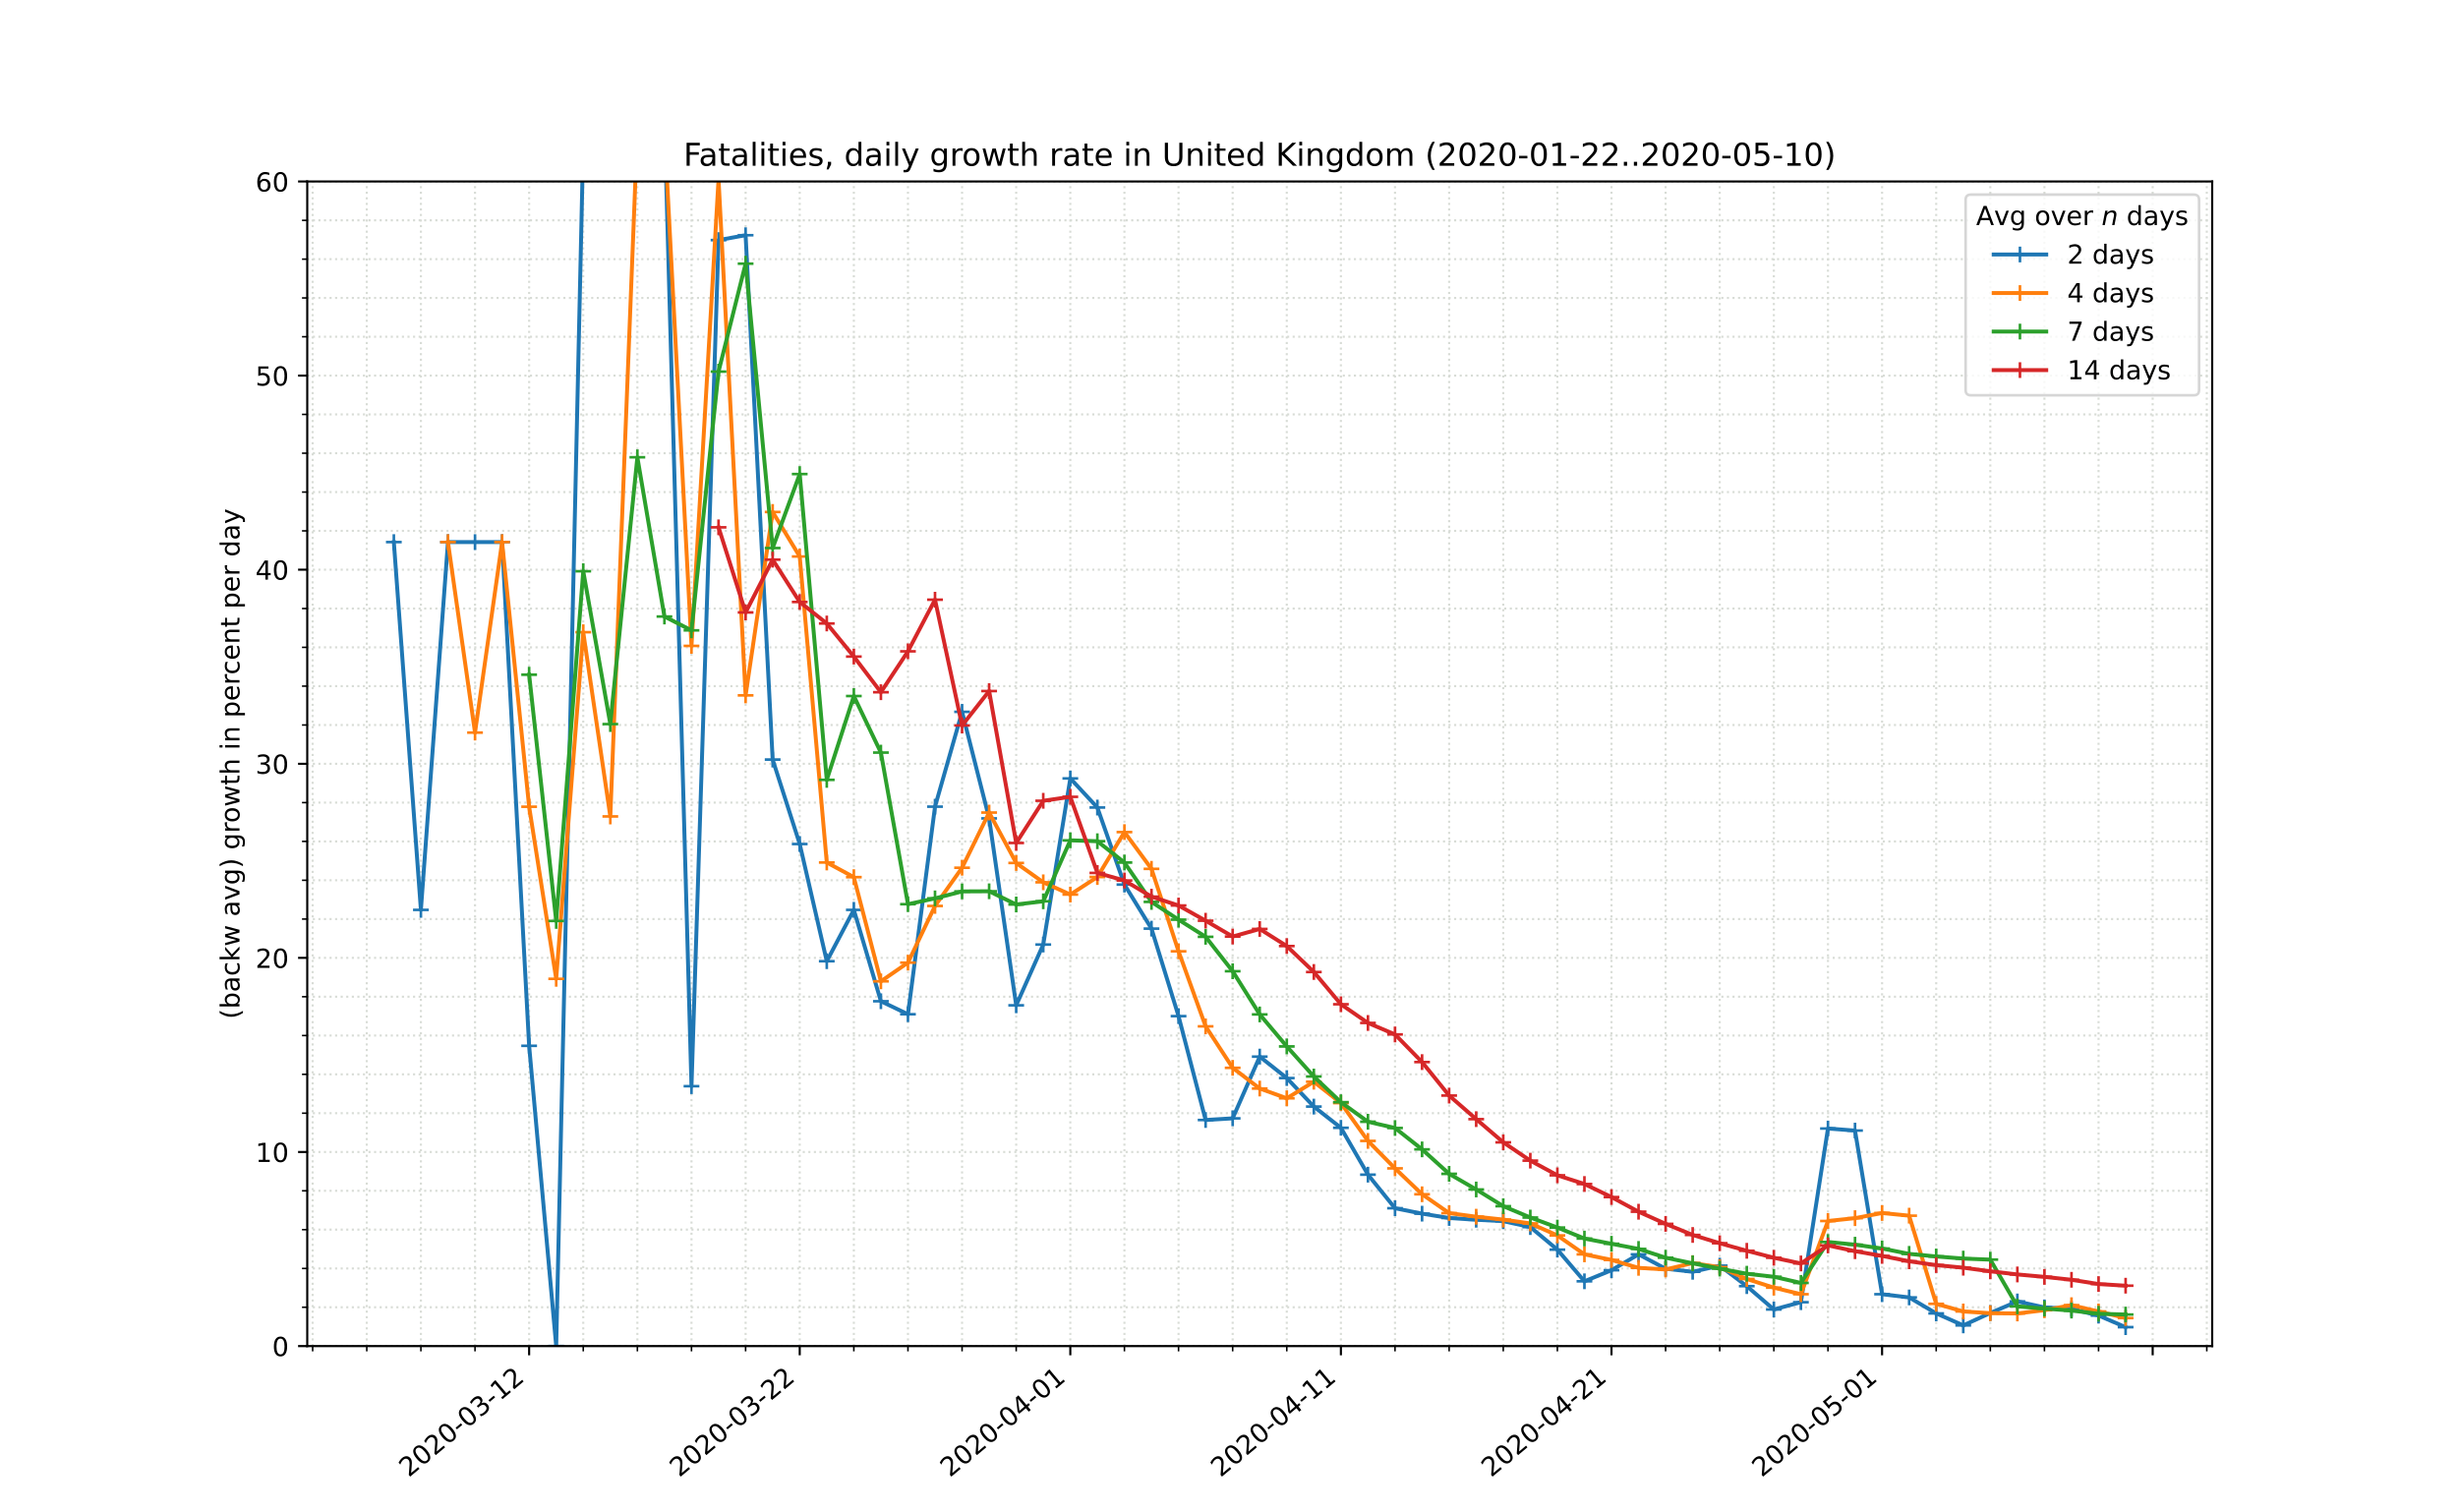 <?xml version="1.0" encoding="utf-8" standalone="no"?>
<!DOCTYPE svg PUBLIC "-//W3C//DTD SVG 1.1//EN"
  "http://www.w3.org/Graphics/SVG/1.1/DTD/svg11.dtd">
<!-- Created with matplotlib (https://matplotlib.org/) -->
<svg height="576pt" version="1.1" viewBox="0 0 936 576" width="936pt" xmlns="http://www.w3.org/2000/svg" xmlns:xlink="http://www.w3.org/1999/xlink">
 <defs>
  <style type="text/css">
*{stroke-linecap:butt;stroke-linejoin:round;}
  </style>
 </defs>
 <g id="figure_1">
  <g id="patch_1">
   <path d="M 0 576 
L 936 576 
L 936 0 
L 0 0 
z
" style="fill:#ffffff;"/>
  </g>
  <g id="axes_1">
   <g id="patch_2">
    <path d="M 117 512.64 
L 842.4 512.64 
L 842.4 69.12 
L 117 69.12 
z
" style="fill:#ffffff;"/>
   </g>
   <g id="matplotlib.axis_1">
    <g id="xtick_1">
     <g id="line2d_1">
      <path clip-path="url(#pd2746c2770)" d="M 201.493 512.64 
L 201.493 69.12 
" style="fill:none;stroke:#d8dcd6;stroke-dasharray:0.8,1.32;stroke-dashoffset:0;stroke-width:0.8;"/>
     </g>
     <g id="line2d_2">
      <defs>
       <path d="M 0 0 
L 0 3.5 
" id="ma63b59ca30" style="stroke:#000000;stroke-width:0.8;"/>
      </defs>
      <g>
       <use style="stroke:#000000;stroke-width:0.8;" x="201.493" xlink:href="#ma63b59ca30" y="512.64"/>
      </g>
     </g>
     <g id="text_1">
      <!-- 2020-03-12 -->
      <defs>
       <path d="M 19.188 8.297 
L 53.609 8.297 
L 53.609 0 
L 7.328 0 
L 7.328 8.297 
Q 12.938 14.109 22.625 23.891 
Q 32.328 33.688 34.812 36.531 
Q 39.547 41.844 41.422 45.531 
Q 43.312 49.219 43.312 52.781 
Q 43.312 58.594 39.234 62.25 
Q 35.156 65.922 28.609 65.922 
Q 23.969 65.922 18.812 64.312 
Q 13.672 62.703 7.812 59.422 
L 7.812 69.391 
Q 13.766 71.781 18.938 73 
Q 24.125 74.219 28.422 74.219 
Q 39.75 74.219 46.484 68.547 
Q 53.219 62.891 53.219 53.422 
Q 53.219 48.922 51.531 44.891 
Q 49.859 40.875 45.406 35.406 
Q 44.188 33.984 37.641 27.219 
Q 31.109 20.453 19.188 8.297 
z
" id="DejaVuSans-50"/>
       <path d="M 31.781 66.406 
Q 24.172 66.406 20.328 58.906 
Q 16.5 51.422 16.5 36.375 
Q 16.5 21.391 20.328 13.891 
Q 24.172 6.391 31.781 6.391 
Q 39.453 6.391 43.281 13.891 
Q 47.125 21.391 47.125 36.375 
Q 47.125 51.422 43.281 58.906 
Q 39.453 66.406 31.781 66.406 
z
M 31.781 74.219 
Q 44.047 74.219 50.516 64.516 
Q 56.984 54.828 56.984 36.375 
Q 56.984 17.969 50.516 8.266 
Q 44.047 -1.422 31.781 -1.422 
Q 19.531 -1.422 13.062 8.266 
Q 6.594 17.969 6.594 36.375 
Q 6.594 54.828 13.062 64.516 
Q 19.531 74.219 31.781 74.219 
z
" id="DejaVuSans-48"/>
       <path d="M 4.891 31.391 
L 31.203 31.391 
L 31.203 23.391 
L 4.891 23.391 
z
" id="DejaVuSans-45"/>
       <path d="M 40.578 39.312 
Q 47.656 37.797 51.625 33 
Q 55.609 28.219 55.609 21.188 
Q 55.609 10.406 48.188 4.484 
Q 40.766 -1.422 27.094 -1.422 
Q 22.516 -1.422 17.656 -0.516 
Q 12.797 0.391 7.625 2.203 
L 7.625 11.719 
Q 11.719 9.328 16.594 8.109 
Q 21.484 6.891 26.812 6.891 
Q 36.078 6.891 40.938 10.547 
Q 45.797 14.203 45.797 21.188 
Q 45.797 27.641 41.281 31.266 
Q 36.766 34.906 28.719 34.906 
L 20.219 34.906 
L 20.219 43.016 
L 29.109 43.016 
Q 36.375 43.016 40.234 45.922 
Q 44.094 48.828 44.094 54.297 
Q 44.094 59.906 40.109 62.906 
Q 36.141 65.922 28.719 65.922 
Q 24.656 65.922 20.016 65.031 
Q 15.375 64.156 9.812 62.312 
L 9.812 71.094 
Q 15.438 72.656 20.344 73.438 
Q 25.25 74.219 29.594 74.219 
Q 40.828 74.219 47.359 69.109 
Q 53.906 64.016 53.906 55.328 
Q 53.906 49.266 50.438 45.094 
Q 46.969 40.922 40.578 39.312 
z
" id="DejaVuSans-51"/>
       <path d="M 12.406 8.297 
L 28.516 8.297 
L 28.516 63.922 
L 10.984 60.406 
L 10.984 69.391 
L 28.422 72.906 
L 38.281 72.906 
L 38.281 8.297 
L 54.391 8.297 
L 54.391 0 
L 12.406 0 
z
" id="DejaVuSans-49"/>
      </defs>
      <g transform="translate(155.637 562.817)rotate(-40)scale(0.1 -0.1)">
       <use xlink:href="#DejaVuSans-50"/>
       <use x="63.623" xlink:href="#DejaVuSans-48"/>
       <use x="127.246" xlink:href="#DejaVuSans-50"/>
       <use x="190.869" xlink:href="#DejaVuSans-48"/>
       <use x="254.492" xlink:href="#DejaVuSans-45"/>
       <use x="290.576" xlink:href="#DejaVuSans-48"/>
       <use x="354.199" xlink:href="#DejaVuSans-51"/>
       <use x="417.822" xlink:href="#DejaVuSans-45"/>
       <use x="453.906" xlink:href="#DejaVuSans-49"/>
       <use x="517.529" xlink:href="#DejaVuSans-50"/>
      </g>
     </g>
    </g>
    <g id="xtick_2">
     <g id="line2d_3">
      <path clip-path="url(#pd2746c2770)" d="M 304.532 512.64 
L 304.532 69.12 
" style="fill:none;stroke:#d8dcd6;stroke-dasharray:0.8,1.32;stroke-dashoffset:0;stroke-width:0.8;"/>
     </g>
     <g id="line2d_4">
      <g>
       <use style="stroke:#000000;stroke-width:0.8;" x="304.532" xlink:href="#ma63b59ca30" y="512.64"/>
      </g>
     </g>
     <g id="text_2">
      <!-- 2020-03-22 -->
      <g transform="translate(258.676 562.817)rotate(-40)scale(0.1 -0.1)">
       <use xlink:href="#DejaVuSans-50"/>
       <use x="63.623" xlink:href="#DejaVuSans-48"/>
       <use x="127.246" xlink:href="#DejaVuSans-50"/>
       <use x="190.869" xlink:href="#DejaVuSans-48"/>
       <use x="254.492" xlink:href="#DejaVuSans-45"/>
       <use x="290.576" xlink:href="#DejaVuSans-48"/>
       <use x="354.199" xlink:href="#DejaVuSans-51"/>
       <use x="417.822" xlink:href="#DejaVuSans-45"/>
       <use x="453.906" xlink:href="#DejaVuSans-50"/>
       <use x="517.529" xlink:href="#DejaVuSans-50"/>
      </g>
     </g>
    </g>
    <g id="xtick_3">
     <g id="line2d_5">
      <path clip-path="url(#pd2746c2770)" d="M 407.572 512.64 
L 407.572 69.12 
" style="fill:none;stroke:#d8dcd6;stroke-dasharray:0.8,1.32;stroke-dashoffset:0;stroke-width:0.8;"/>
     </g>
     <g id="line2d_6">
      <g>
       <use style="stroke:#000000;stroke-width:0.8;" x="407.572" xlink:href="#ma63b59ca30" y="512.64"/>
      </g>
     </g>
     <g id="text_3">
      <!-- 2020-04-01 -->
      <defs>
       <path d="M 37.797 64.312 
L 12.891 25.391 
L 37.797 25.391 
z
M 35.203 72.906 
L 47.609 72.906 
L 47.609 25.391 
L 58.016 25.391 
L 58.016 17.188 
L 47.609 17.188 
L 47.609 0 
L 37.797 0 
L 37.797 17.188 
L 4.891 17.188 
L 4.891 26.703 
z
" id="DejaVuSans-52"/>
      </defs>
      <g transform="translate(361.716 562.817)rotate(-40)scale(0.1 -0.1)">
       <use xlink:href="#DejaVuSans-50"/>
       <use x="63.623" xlink:href="#DejaVuSans-48"/>
       <use x="127.246" xlink:href="#DejaVuSans-50"/>
       <use x="190.869" xlink:href="#DejaVuSans-48"/>
       <use x="254.492" xlink:href="#DejaVuSans-45"/>
       <use x="290.576" xlink:href="#DejaVuSans-48"/>
       <use x="354.199" xlink:href="#DejaVuSans-52"/>
       <use x="417.822" xlink:href="#DejaVuSans-45"/>
       <use x="453.906" xlink:href="#DejaVuSans-48"/>
       <use x="517.529" xlink:href="#DejaVuSans-49"/>
      </g>
     </g>
    </g>
    <g id="xtick_4">
     <g id="line2d_7">
      <path clip-path="url(#pd2746c2770)" d="M 510.612 512.64 
L 510.612 69.12 
" style="fill:none;stroke:#d8dcd6;stroke-dasharray:0.8,1.32;stroke-dashoffset:0;stroke-width:0.8;"/>
     </g>
     <g id="line2d_8">
      <g>
       <use style="stroke:#000000;stroke-width:0.8;" x="510.612" xlink:href="#ma63b59ca30" y="512.64"/>
      </g>
     </g>
     <g id="text_4">
      <!-- 2020-04-11 -->
      <g transform="translate(464.756 562.817)rotate(-40)scale(0.1 -0.1)">
       <use xlink:href="#DejaVuSans-50"/>
       <use x="63.623" xlink:href="#DejaVuSans-48"/>
       <use x="127.246" xlink:href="#DejaVuSans-50"/>
       <use x="190.869" xlink:href="#DejaVuSans-48"/>
       <use x="254.492" xlink:href="#DejaVuSans-45"/>
       <use x="290.576" xlink:href="#DejaVuSans-48"/>
       <use x="354.199" xlink:href="#DejaVuSans-52"/>
       <use x="417.822" xlink:href="#DejaVuSans-45"/>
       <use x="453.906" xlink:href="#DejaVuSans-49"/>
       <use x="517.529" xlink:href="#DejaVuSans-49"/>
      </g>
     </g>
    </g>
    <g id="xtick_5">
     <g id="line2d_9">
      <path clip-path="url(#pd2746c2770)" d="M 613.652 512.64 
L 613.652 69.12 
" style="fill:none;stroke:#d8dcd6;stroke-dasharray:0.8,1.32;stroke-dashoffset:0;stroke-width:0.8;"/>
     </g>
     <g id="line2d_10">
      <g>
       <use style="stroke:#000000;stroke-width:0.8;" x="613.652" xlink:href="#ma63b59ca30" y="512.64"/>
      </g>
     </g>
     <g id="text_5">
      <!-- 2020-04-21 -->
      <g transform="translate(567.796 562.817)rotate(-40)scale(0.1 -0.1)">
       <use xlink:href="#DejaVuSans-50"/>
       <use x="63.623" xlink:href="#DejaVuSans-48"/>
       <use x="127.246" xlink:href="#DejaVuSans-50"/>
       <use x="190.869" xlink:href="#DejaVuSans-48"/>
       <use x="254.492" xlink:href="#DejaVuSans-45"/>
       <use x="290.576" xlink:href="#DejaVuSans-48"/>
       <use x="354.199" xlink:href="#DejaVuSans-52"/>
       <use x="417.822" xlink:href="#DejaVuSans-45"/>
       <use x="453.906" xlink:href="#DejaVuSans-50"/>
       <use x="517.529" xlink:href="#DejaVuSans-49"/>
      </g>
     </g>
    </g>
    <g id="xtick_6">
     <g id="line2d_11">
      <path clip-path="url(#pd2746c2770)" d="M 716.691 512.64 
L 716.691 69.12 
" style="fill:none;stroke:#d8dcd6;stroke-dasharray:0.8,1.32;stroke-dashoffset:0;stroke-width:0.8;"/>
     </g>
     <g id="line2d_12">
      <g>
       <use style="stroke:#000000;stroke-width:0.8;" x="716.691" xlink:href="#ma63b59ca30" y="512.64"/>
      </g>
     </g>
     <g id="text_6">
      <!-- 2020-05-01 -->
      <defs>
       <path d="M 10.797 72.906 
L 49.516 72.906 
L 49.516 64.594 
L 19.828 64.594 
L 19.828 46.734 
Q 21.969 47.469 24.109 47.828 
Q 26.266 48.188 28.422 48.188 
Q 40.625 48.188 47.75 41.5 
Q 54.891 34.812 54.891 23.391 
Q 54.891 11.625 47.562 5.094 
Q 40.234 -1.422 26.906 -1.422 
Q 22.312 -1.422 17.547 -0.641 
Q 12.797 0.141 7.719 1.703 
L 7.719 11.625 
Q 12.109 9.234 16.797 8.062 
Q 21.484 6.891 26.703 6.891 
Q 35.156 6.891 40.078 11.328 
Q 45.016 15.766 45.016 23.391 
Q 45.016 31 40.078 35.438 
Q 35.156 39.891 26.703 39.891 
Q 22.75 39.891 18.812 39.016 
Q 14.891 38.141 10.797 36.281 
z
" id="DejaVuSans-53"/>
      </defs>
      <g transform="translate(670.836 562.817)rotate(-40)scale(0.1 -0.1)">
       <use xlink:href="#DejaVuSans-50"/>
       <use x="63.623" xlink:href="#DejaVuSans-48"/>
       <use x="127.246" xlink:href="#DejaVuSans-50"/>
       <use x="190.869" xlink:href="#DejaVuSans-48"/>
       <use x="254.492" xlink:href="#DejaVuSans-45"/>
       <use x="290.576" xlink:href="#DejaVuSans-48"/>
       <use x="354.199" xlink:href="#DejaVuSans-53"/>
       <use x="417.822" xlink:href="#DejaVuSans-45"/>
       <use x="453.906" xlink:href="#DejaVuSans-48"/>
       <use x="517.529" xlink:href="#DejaVuSans-49"/>
      </g>
     </g>
    </g>
    <g id="xtick_7">
     <g id="line2d_13">
      <path clip-path="url(#pd2746c2770)" d="M 819.731 512.64 
L 819.731 69.12 
" style="fill:none;stroke:#d8dcd6;stroke-dasharray:0.8,1.32;stroke-dashoffset:0;stroke-width:0.8;"/>
     </g>
     <g id="line2d_14">
      <g>
       <use style="stroke:#000000;stroke-width:0.8;" x="819.731" xlink:href="#ma63b59ca30" y="512.64"/>
      </g>
     </g>
    </g>
    <g id="xtick_8">
     <g id="line2d_15">
      <path clip-path="url(#pd2746c2770)" d="M 119.061 512.64 
L 119.061 69.12 
" style="fill:none;stroke:#d8dcd6;stroke-dasharray:0.8,1.32;stroke-dashoffset:0;stroke-width:0.8;"/>
     </g>
     <g id="line2d_16">
      <defs>
       <path d="M 0 0 
L 0 2 
" id="mbb0b419610" style="stroke:#000000;stroke-width:0.6;"/>
      </defs>
      <g>
       <use style="stroke:#000000;stroke-width:0.6;" x="119.061" xlink:href="#mbb0b419610" y="512.64"/>
      </g>
     </g>
    </g>
    <g id="xtick_9">
     <g id="line2d_17">
      <path clip-path="url(#pd2746c2770)" d="M 139.669 512.64 
L 139.669 69.12 
" style="fill:none;stroke:#d8dcd6;stroke-dasharray:0.8,1.32;stroke-dashoffset:0;stroke-width:0.8;"/>
     </g>
     <g id="line2d_18">
      <g>
       <use style="stroke:#000000;stroke-width:0.6;" x="139.669" xlink:href="#mbb0b419610" y="512.64"/>
      </g>
     </g>
    </g>
    <g id="xtick_10">
     <g id="line2d_19">
      <path clip-path="url(#pd2746c2770)" d="M 160.277 512.64 
L 160.277 69.12 
" style="fill:none;stroke:#d8dcd6;stroke-dasharray:0.8,1.32;stroke-dashoffset:0;stroke-width:0.8;"/>
     </g>
     <g id="line2d_20">
      <g>
       <use style="stroke:#000000;stroke-width:0.6;" x="160.277" xlink:href="#mbb0b419610" y="512.64"/>
      </g>
     </g>
    </g>
    <g id="xtick_11">
     <g id="line2d_21">
      <path clip-path="url(#pd2746c2770)" d="M 180.885 512.64 
L 180.885 69.12 
" style="fill:none;stroke:#d8dcd6;stroke-dasharray:0.8,1.32;stroke-dashoffset:0;stroke-width:0.8;"/>
     </g>
     <g id="line2d_22">
      <g>
       <use style="stroke:#000000;stroke-width:0.6;" x="180.885" xlink:href="#mbb0b419610" y="512.64"/>
      </g>
     </g>
    </g>
    <g id="xtick_12">
     <g id="line2d_23">
      <path clip-path="url(#pd2746c2770)" d="M 222.101 512.64 
L 222.101 69.12 
" style="fill:none;stroke:#d8dcd6;stroke-dasharray:0.8,1.32;stroke-dashoffset:0;stroke-width:0.8;"/>
     </g>
     <g id="line2d_24">
      <g>
       <use style="stroke:#000000;stroke-width:0.6;" x="222.101" xlink:href="#mbb0b419610" y="512.64"/>
      </g>
     </g>
    </g>
    <g id="xtick_13">
     <g id="line2d_25">
      <path clip-path="url(#pd2746c2770)" d="M 242.709 512.64 
L 242.709 69.12 
" style="fill:none;stroke:#d8dcd6;stroke-dasharray:0.8,1.32;stroke-dashoffset:0;stroke-width:0.8;"/>
     </g>
     <g id="line2d_26">
      <g>
       <use style="stroke:#000000;stroke-width:0.6;" x="242.709" xlink:href="#mbb0b419610" y="512.64"/>
      </g>
     </g>
    </g>
    <g id="xtick_14">
     <g id="line2d_27">
      <path clip-path="url(#pd2746c2770)" d="M 263.316 512.64 
L 263.316 69.12 
" style="fill:none;stroke:#d8dcd6;stroke-dasharray:0.8,1.32;stroke-dashoffset:0;stroke-width:0.8;"/>
     </g>
     <g id="line2d_28">
      <g>
       <use style="stroke:#000000;stroke-width:0.6;" x="263.316" xlink:href="#mbb0b419610" y="512.64"/>
      </g>
     </g>
    </g>
    <g id="xtick_15">
     <g id="line2d_29">
      <path clip-path="url(#pd2746c2770)" d="M 283.924 512.64 
L 283.924 69.12 
" style="fill:none;stroke:#d8dcd6;stroke-dasharray:0.8,1.32;stroke-dashoffset:0;stroke-width:0.8;"/>
     </g>
     <g id="line2d_30">
      <g>
       <use style="stroke:#000000;stroke-width:0.6;" x="283.924" xlink:href="#mbb0b419610" y="512.64"/>
      </g>
     </g>
    </g>
    <g id="xtick_16">
     <g id="line2d_31">
      <path clip-path="url(#pd2746c2770)" d="M 325.14 512.64 
L 325.14 69.12 
" style="fill:none;stroke:#d8dcd6;stroke-dasharray:0.8,1.32;stroke-dashoffset:0;stroke-width:0.8;"/>
     </g>
     <g id="line2d_32">
      <g>
       <use style="stroke:#000000;stroke-width:0.6;" x="325.14" xlink:href="#mbb0b419610" y="512.64"/>
      </g>
     </g>
    </g>
    <g id="xtick_17">
     <g id="line2d_33">
      <path clip-path="url(#pd2746c2770)" d="M 345.748 512.64 
L 345.748 69.12 
" style="fill:none;stroke:#d8dcd6;stroke-dasharray:0.8,1.32;stroke-dashoffset:0;stroke-width:0.8;"/>
     </g>
     <g id="line2d_34">
      <g>
       <use style="stroke:#000000;stroke-width:0.6;" x="345.748" xlink:href="#mbb0b419610" y="512.64"/>
      </g>
     </g>
    </g>
    <g id="xtick_18">
     <g id="line2d_35">
      <path clip-path="url(#pd2746c2770)" d="M 366.356 512.64 
L 366.356 69.12 
" style="fill:none;stroke:#d8dcd6;stroke-dasharray:0.8,1.32;stroke-dashoffset:0;stroke-width:0.8;"/>
     </g>
     <g id="line2d_36">
      <g>
       <use style="stroke:#000000;stroke-width:0.6;" x="366.356" xlink:href="#mbb0b419610" y="512.64"/>
      </g>
     </g>
    </g>
    <g id="xtick_19">
     <g id="line2d_37">
      <path clip-path="url(#pd2746c2770)" d="M 386.964 512.64 
L 386.964 69.12 
" style="fill:none;stroke:#d8dcd6;stroke-dasharray:0.8,1.32;stroke-dashoffset:0;stroke-width:0.8;"/>
     </g>
     <g id="line2d_38">
      <g>
       <use style="stroke:#000000;stroke-width:0.6;" x="386.964" xlink:href="#mbb0b419610" y="512.64"/>
      </g>
     </g>
    </g>
    <g id="xtick_20">
     <g id="line2d_39">
      <path clip-path="url(#pd2746c2770)" d="M 428.18 512.64 
L 428.18 69.12 
" style="fill:none;stroke:#d8dcd6;stroke-dasharray:0.8,1.32;stroke-dashoffset:0;stroke-width:0.8;"/>
     </g>
     <g id="line2d_40">
      <g>
       <use style="stroke:#000000;stroke-width:0.6;" x="428.18" xlink:href="#mbb0b419610" y="512.64"/>
      </g>
     </g>
    </g>
    <g id="xtick_21">
     <g id="line2d_41">
      <path clip-path="url(#pd2746c2770)" d="M 448.788 512.64 
L 448.788 69.12 
" style="fill:none;stroke:#d8dcd6;stroke-dasharray:0.8,1.32;stroke-dashoffset:0;stroke-width:0.8;"/>
     </g>
     <g id="line2d_42">
      <g>
       <use style="stroke:#000000;stroke-width:0.6;" x="448.788" xlink:href="#mbb0b419610" y="512.64"/>
      </g>
     </g>
    </g>
    <g id="xtick_22">
     <g id="line2d_43">
      <path clip-path="url(#pd2746c2770)" d="M 469.396 512.64 
L 469.396 69.12 
" style="fill:none;stroke:#d8dcd6;stroke-dasharray:0.8,1.32;stroke-dashoffset:0;stroke-width:0.8;"/>
     </g>
     <g id="line2d_44">
      <g>
       <use style="stroke:#000000;stroke-width:0.6;" x="469.396" xlink:href="#mbb0b419610" y="512.64"/>
      </g>
     </g>
    </g>
    <g id="xtick_23">
     <g id="line2d_45">
      <path clip-path="url(#pd2746c2770)" d="M 490.004 512.64 
L 490.004 69.12 
" style="fill:none;stroke:#d8dcd6;stroke-dasharray:0.8,1.32;stroke-dashoffset:0;stroke-width:0.8;"/>
     </g>
     <g id="line2d_46">
      <g>
       <use style="stroke:#000000;stroke-width:0.6;" x="490.004" xlink:href="#mbb0b419610" y="512.64"/>
      </g>
     </g>
    </g>
    <g id="xtick_24">
     <g id="line2d_47">
      <path clip-path="url(#pd2746c2770)" d="M 531.22 512.64 
L 531.22 69.12 
" style="fill:none;stroke:#d8dcd6;stroke-dasharray:0.8,1.32;stroke-dashoffset:0;stroke-width:0.8;"/>
     </g>
     <g id="line2d_48">
      <g>
       <use style="stroke:#000000;stroke-width:0.6;" x="531.22" xlink:href="#mbb0b419610" y="512.64"/>
      </g>
     </g>
    </g>
    <g id="xtick_25">
     <g id="line2d_49">
      <path clip-path="url(#pd2746c2770)" d="M 551.828 512.64 
L 551.828 69.12 
" style="fill:none;stroke:#d8dcd6;stroke-dasharray:0.8,1.32;stroke-dashoffset:0;stroke-width:0.8;"/>
     </g>
     <g id="line2d_50">
      <g>
       <use style="stroke:#000000;stroke-width:0.6;" x="551.828" xlink:href="#mbb0b419610" y="512.64"/>
      </g>
     </g>
    </g>
    <g id="xtick_26">
     <g id="line2d_51">
      <path clip-path="url(#pd2746c2770)" d="M 572.436 512.64 
L 572.436 69.12 
" style="fill:none;stroke:#d8dcd6;stroke-dasharray:0.8,1.32;stroke-dashoffset:0;stroke-width:0.8;"/>
     </g>
     <g id="line2d_52">
      <g>
       <use style="stroke:#000000;stroke-width:0.6;" x="572.436" xlink:href="#mbb0b419610" y="512.64"/>
      </g>
     </g>
    </g>
    <g id="xtick_27">
     <g id="line2d_53">
      <path clip-path="url(#pd2746c2770)" d="M 593.044 512.64 
L 593.044 69.12 
" style="fill:none;stroke:#d8dcd6;stroke-dasharray:0.8,1.32;stroke-dashoffset:0;stroke-width:0.8;"/>
     </g>
     <g id="line2d_54">
      <g>
       <use style="stroke:#000000;stroke-width:0.6;" x="593.044" xlink:href="#mbb0b419610" y="512.64"/>
      </g>
     </g>
    </g>
    <g id="xtick_28">
     <g id="line2d_55">
      <path clip-path="url(#pd2746c2770)" d="M 634.26 512.64 
L 634.26 69.12 
" style="fill:none;stroke:#d8dcd6;stroke-dasharray:0.8,1.32;stroke-dashoffset:0;stroke-width:0.8;"/>
     </g>
     <g id="line2d_56">
      <g>
       <use style="stroke:#000000;stroke-width:0.6;" x="634.26" xlink:href="#mbb0b419610" y="512.64"/>
      </g>
     </g>
    </g>
    <g id="xtick_29">
     <g id="line2d_57">
      <path clip-path="url(#pd2746c2770)" d="M 654.868 512.64 
L 654.868 69.12 
" style="fill:none;stroke:#d8dcd6;stroke-dasharray:0.8,1.32;stroke-dashoffset:0;stroke-width:0.8;"/>
     </g>
     <g id="line2d_58">
      <g>
       <use style="stroke:#000000;stroke-width:0.6;" x="654.868" xlink:href="#mbb0b419610" y="512.64"/>
      </g>
     </g>
    </g>
    <g id="xtick_30">
     <g id="line2d_59">
      <path clip-path="url(#pd2746c2770)" d="M 675.476 512.64 
L 675.476 69.12 
" style="fill:none;stroke:#d8dcd6;stroke-dasharray:0.8,1.32;stroke-dashoffset:0;stroke-width:0.8;"/>
     </g>
     <g id="line2d_60">
      <g>
       <use style="stroke:#000000;stroke-width:0.6;" x="675.476" xlink:href="#mbb0b419610" y="512.64"/>
      </g>
     </g>
    </g>
    <g id="xtick_31">
     <g id="line2d_61">
      <path clip-path="url(#pd2746c2770)" d="M 696.084 512.64 
L 696.084 69.12 
" style="fill:none;stroke:#d8dcd6;stroke-dasharray:0.8,1.32;stroke-dashoffset:0;stroke-width:0.8;"/>
     </g>
     <g id="line2d_62">
      <g>
       <use style="stroke:#000000;stroke-width:0.6;" x="696.084" xlink:href="#mbb0b419610" y="512.64"/>
      </g>
     </g>
    </g>
    <g id="xtick_32">
     <g id="line2d_63">
      <path clip-path="url(#pd2746c2770)" d="M 737.299 512.64 
L 737.299 69.12 
" style="fill:none;stroke:#d8dcd6;stroke-dasharray:0.8,1.32;stroke-dashoffset:0;stroke-width:0.8;"/>
     </g>
     <g id="line2d_64">
      <g>
       <use style="stroke:#000000;stroke-width:0.6;" x="737.299" xlink:href="#mbb0b419610" y="512.64"/>
      </g>
     </g>
    </g>
    <g id="xtick_33">
     <g id="line2d_65">
      <path clip-path="url(#pd2746c2770)" d="M 757.907 512.64 
L 757.907 69.12 
" style="fill:none;stroke:#d8dcd6;stroke-dasharray:0.8,1.32;stroke-dashoffset:0;stroke-width:0.8;"/>
     </g>
     <g id="line2d_66">
      <g>
       <use style="stroke:#000000;stroke-width:0.6;" x="757.907" xlink:href="#mbb0b419610" y="512.64"/>
      </g>
     </g>
    </g>
    <g id="xtick_34">
     <g id="line2d_67">
      <path clip-path="url(#pd2746c2770)" d="M 778.515 512.64 
L 778.515 69.12 
" style="fill:none;stroke:#d8dcd6;stroke-dasharray:0.8,1.32;stroke-dashoffset:0;stroke-width:0.8;"/>
     </g>
     <g id="line2d_68">
      <g>
       <use style="stroke:#000000;stroke-width:0.6;" x="778.515" xlink:href="#mbb0b419610" y="512.64"/>
      </g>
     </g>
    </g>
    <g id="xtick_35">
     <g id="line2d_69">
      <path clip-path="url(#pd2746c2770)" d="M 799.123 512.64 
L 799.123 69.12 
" style="fill:none;stroke:#d8dcd6;stroke-dasharray:0.8,1.32;stroke-dashoffset:0;stroke-width:0.8;"/>
     </g>
     <g id="line2d_70">
      <g>
       <use style="stroke:#000000;stroke-width:0.6;" x="799.123" xlink:href="#mbb0b419610" y="512.64"/>
      </g>
     </g>
    </g>
    <g id="xtick_36">
     <g id="line2d_71">
      <path clip-path="url(#pd2746c2770)" d="M 840.339 512.64 
L 840.339 69.12 
" style="fill:none;stroke:#d8dcd6;stroke-dasharray:0.8,1.32;stroke-dashoffset:0;stroke-width:0.8;"/>
     </g>
     <g id="line2d_72">
      <g>
       <use style="stroke:#000000;stroke-width:0.6;" x="840.339" xlink:href="#mbb0b419610" y="512.64"/>
      </g>
     </g>
    </g>
   </g>
   <g id="matplotlib.axis_2">
    <g id="ytick_1">
     <g id="line2d_73">
      <path clip-path="url(#pd2746c2770)" d="M 117 512.64 
L 842.4 512.64 
" style="fill:none;stroke:#d8dcd6;stroke-dasharray:0.8,1.32;stroke-dashoffset:0;stroke-width:0.8;"/>
     </g>
     <g id="line2d_74">
      <defs>
       <path d="M 0 0 
L -3.5 0 
" id="m3795ba9321" style="stroke:#000000;stroke-width:0.8;"/>
      </defs>
      <g>
       <use style="stroke:#000000;stroke-width:0.8;" x="117" xlink:href="#m3795ba9321" y="512.64"/>
      </g>
     </g>
     <g id="text_7">
      <!-- 0 -->
      <g transform="translate(103.638 516.439)scale(0.1 -0.1)">
       <use xlink:href="#DejaVuSans-48"/>
      </g>
     </g>
    </g>
    <g id="ytick_2">
     <g id="line2d_75">
      <path clip-path="url(#pd2746c2770)" d="M 117 438.72 
L 842.4 438.72 
" style="fill:none;stroke:#d8dcd6;stroke-dasharray:0.8,1.32;stroke-dashoffset:0;stroke-width:0.8;"/>
     </g>
     <g id="line2d_76">
      <g>
       <use style="stroke:#000000;stroke-width:0.8;" x="117" xlink:href="#m3795ba9321" y="438.72"/>
      </g>
     </g>
     <g id="text_8">
      <!-- 10 -->
      <g transform="translate(97.275 442.519)scale(0.1 -0.1)">
       <use xlink:href="#DejaVuSans-49"/>
       <use x="63.623" xlink:href="#DejaVuSans-48"/>
      </g>
     </g>
    </g>
    <g id="ytick_3">
     <g id="line2d_77">
      <path clip-path="url(#pd2746c2770)" d="M 117 364.8 
L 842.4 364.8 
" style="fill:none;stroke:#d8dcd6;stroke-dasharray:0.8,1.32;stroke-dashoffset:0;stroke-width:0.8;"/>
     </g>
     <g id="line2d_78">
      <g>
       <use style="stroke:#000000;stroke-width:0.8;" x="117" xlink:href="#m3795ba9321" y="364.8"/>
      </g>
     </g>
     <g id="text_9">
      <!-- 20 -->
      <g transform="translate(97.275 368.599)scale(0.1 -0.1)">
       <use xlink:href="#DejaVuSans-50"/>
       <use x="63.623" xlink:href="#DejaVuSans-48"/>
      </g>
     </g>
    </g>
    <g id="ytick_4">
     <g id="line2d_79">
      <path clip-path="url(#pd2746c2770)" d="M 117 290.88 
L 842.4 290.88 
" style="fill:none;stroke:#d8dcd6;stroke-dasharray:0.8,1.32;stroke-dashoffset:0;stroke-width:0.8;"/>
     </g>
     <g id="line2d_80">
      <g>
       <use style="stroke:#000000;stroke-width:0.8;" x="117" xlink:href="#m3795ba9321" y="290.88"/>
      </g>
     </g>
     <g id="text_10">
      <!-- 30 -->
      <g transform="translate(97.275 294.679)scale(0.1 -0.1)">
       <use xlink:href="#DejaVuSans-51"/>
       <use x="63.623" xlink:href="#DejaVuSans-48"/>
      </g>
     </g>
    </g>
    <g id="ytick_5">
     <g id="line2d_81">
      <path clip-path="url(#pd2746c2770)" d="M 117 216.96 
L 842.4 216.96 
" style="fill:none;stroke:#d8dcd6;stroke-dasharray:0.8,1.32;stroke-dashoffset:0;stroke-width:0.8;"/>
     </g>
     <g id="line2d_82">
      <g>
       <use style="stroke:#000000;stroke-width:0.8;" x="117" xlink:href="#m3795ba9321" y="216.96"/>
      </g>
     </g>
     <g id="text_11">
      <!-- 40 -->
      <g transform="translate(97.275 220.759)scale(0.1 -0.1)">
       <use xlink:href="#DejaVuSans-52"/>
       <use x="63.623" xlink:href="#DejaVuSans-48"/>
      </g>
     </g>
    </g>
    <g id="ytick_6">
     <g id="line2d_83">
      <path clip-path="url(#pd2746c2770)" d="M 117 143.04 
L 842.4 143.04 
" style="fill:none;stroke:#d8dcd6;stroke-dasharray:0.8,1.32;stroke-dashoffset:0;stroke-width:0.8;"/>
     </g>
     <g id="line2d_84">
      <g>
       <use style="stroke:#000000;stroke-width:0.8;" x="117" xlink:href="#m3795ba9321" y="143.04"/>
      </g>
     </g>
     <g id="text_12">
      <!-- 50 -->
      <g transform="translate(97.275 146.839)scale(0.1 -0.1)">
       <use xlink:href="#DejaVuSans-53"/>
       <use x="63.623" xlink:href="#DejaVuSans-48"/>
      </g>
     </g>
    </g>
    <g id="ytick_7">
     <g id="line2d_85">
      <path clip-path="url(#pd2746c2770)" d="M 117 69.12 
L 842.4 69.12 
" style="fill:none;stroke:#d8dcd6;stroke-dasharray:0.8,1.32;stroke-dashoffset:0;stroke-width:0.8;"/>
     </g>
     <g id="line2d_86">
      <g>
       <use style="stroke:#000000;stroke-width:0.8;" x="117" xlink:href="#m3795ba9321" y="69.12"/>
      </g>
     </g>
     <g id="text_13">
      <!-- 60 -->
      <defs>
       <path d="M 33.016 40.375 
Q 26.375 40.375 22.484 35.828 
Q 18.609 31.297 18.609 23.391 
Q 18.609 15.531 22.484 10.953 
Q 26.375 6.391 33.016 6.391 
Q 39.656 6.391 43.531 10.953 
Q 47.406 15.531 47.406 23.391 
Q 47.406 31.297 43.531 35.828 
Q 39.656 40.375 33.016 40.375 
z
M 52.594 71.297 
L 52.594 62.312 
Q 48.875 64.062 45.094 64.984 
Q 41.312 65.922 37.594 65.922 
Q 27.828 65.922 22.672 59.328 
Q 17.531 52.734 16.797 39.406 
Q 19.672 43.656 24.016 45.922 
Q 28.375 48.188 33.594 48.188 
Q 44.578 48.188 50.953 41.516 
Q 57.328 34.859 57.328 23.391 
Q 57.328 12.156 50.688 5.359 
Q 44.047 -1.422 33.016 -1.422 
Q 20.359 -1.422 13.672 8.266 
Q 6.984 17.969 6.984 36.375 
Q 6.984 53.656 15.188 63.938 
Q 23.391 74.219 37.203 74.219 
Q 40.922 74.219 44.703 73.484 
Q 48.484 72.75 52.594 71.297 
z
" id="DejaVuSans-54"/>
      </defs>
      <g transform="translate(97.275 72.919)scale(0.1 -0.1)">
       <use xlink:href="#DejaVuSans-54"/>
       <use x="63.623" xlink:href="#DejaVuSans-48"/>
      </g>
     </g>
    </g>
    <g id="ytick_8">
     <g id="line2d_87">
      <path clip-path="url(#pd2746c2770)" d="M 117 497.856 
L 842.4 497.856 
" style="fill:none;stroke:#d8dcd6;stroke-dasharray:0.8,1.32;stroke-dashoffset:0;stroke-width:0.8;"/>
     </g>
     <g id="line2d_88">
      <defs>
       <path d="M 0 0 
L -2 0 
" id="ma18f02e45f" style="stroke:#000000;stroke-width:0.6;"/>
      </defs>
      <g>
       <use style="stroke:#000000;stroke-width:0.6;" x="117" xlink:href="#ma18f02e45f" y="497.856"/>
      </g>
     </g>
    </g>
    <g id="ytick_9">
     <g id="line2d_89">
      <path clip-path="url(#pd2746c2770)" d="M 117 483.072 
L 842.4 483.072 
" style="fill:none;stroke:#d8dcd6;stroke-dasharray:0.8,1.32;stroke-dashoffset:0;stroke-width:0.8;"/>
     </g>
     <g id="line2d_90">
      <g>
       <use style="stroke:#000000;stroke-width:0.6;" x="117" xlink:href="#ma18f02e45f" y="483.072"/>
      </g>
     </g>
    </g>
    <g id="ytick_10">
     <g id="line2d_91">
      <path clip-path="url(#pd2746c2770)" d="M 117 468.288 
L 842.4 468.288 
" style="fill:none;stroke:#d8dcd6;stroke-dasharray:0.8,1.32;stroke-dashoffset:0;stroke-width:0.8;"/>
     </g>
     <g id="line2d_92">
      <g>
       <use style="stroke:#000000;stroke-width:0.6;" x="117" xlink:href="#ma18f02e45f" y="468.288"/>
      </g>
     </g>
    </g>
    <g id="ytick_11">
     <g id="line2d_93">
      <path clip-path="url(#pd2746c2770)" d="M 117 453.504 
L 842.4 453.504 
" style="fill:none;stroke:#d8dcd6;stroke-dasharray:0.8,1.32;stroke-dashoffset:0;stroke-width:0.8;"/>
     </g>
     <g id="line2d_94">
      <g>
       <use style="stroke:#000000;stroke-width:0.6;" x="117" xlink:href="#ma18f02e45f" y="453.504"/>
      </g>
     </g>
    </g>
    <g id="ytick_12">
     <g id="line2d_95">
      <path clip-path="url(#pd2746c2770)" d="M 117 423.936 
L 842.4 423.936 
" style="fill:none;stroke:#d8dcd6;stroke-dasharray:0.8,1.32;stroke-dashoffset:0;stroke-width:0.8;"/>
     </g>
     <g id="line2d_96">
      <g>
       <use style="stroke:#000000;stroke-width:0.6;" x="117" xlink:href="#ma18f02e45f" y="423.936"/>
      </g>
     </g>
    </g>
    <g id="ytick_13">
     <g id="line2d_97">
      <path clip-path="url(#pd2746c2770)" d="M 117 409.152 
L 842.4 409.152 
" style="fill:none;stroke:#d8dcd6;stroke-dasharray:0.8,1.32;stroke-dashoffset:0;stroke-width:0.8;"/>
     </g>
     <g id="line2d_98">
      <g>
       <use style="stroke:#000000;stroke-width:0.6;" x="117" xlink:href="#ma18f02e45f" y="409.152"/>
      </g>
     </g>
    </g>
    <g id="ytick_14">
     <g id="line2d_99">
      <path clip-path="url(#pd2746c2770)" d="M 117 394.368 
L 842.4 394.368 
" style="fill:none;stroke:#d8dcd6;stroke-dasharray:0.8,1.32;stroke-dashoffset:0;stroke-width:0.8;"/>
     </g>
     <g id="line2d_100">
      <g>
       <use style="stroke:#000000;stroke-width:0.6;" x="117" xlink:href="#ma18f02e45f" y="394.368"/>
      </g>
     </g>
    </g>
    <g id="ytick_15">
     <g id="line2d_101">
      <path clip-path="url(#pd2746c2770)" d="M 117 379.584 
L 842.4 379.584 
" style="fill:none;stroke:#d8dcd6;stroke-dasharray:0.8,1.32;stroke-dashoffset:0;stroke-width:0.8;"/>
     </g>
     <g id="line2d_102">
      <g>
       <use style="stroke:#000000;stroke-width:0.6;" x="117" xlink:href="#ma18f02e45f" y="379.584"/>
      </g>
     </g>
    </g>
    <g id="ytick_16">
     <g id="line2d_103">
      <path clip-path="url(#pd2746c2770)" d="M 117 350.016 
L 842.4 350.016 
" style="fill:none;stroke:#d8dcd6;stroke-dasharray:0.8,1.32;stroke-dashoffset:0;stroke-width:0.8;"/>
     </g>
     <g id="line2d_104">
      <g>
       <use style="stroke:#000000;stroke-width:0.6;" x="117" xlink:href="#ma18f02e45f" y="350.016"/>
      </g>
     </g>
    </g>
    <g id="ytick_17">
     <g id="line2d_105">
      <path clip-path="url(#pd2746c2770)" d="M 117 335.232 
L 842.4 335.232 
" style="fill:none;stroke:#d8dcd6;stroke-dasharray:0.8,1.32;stroke-dashoffset:0;stroke-width:0.8;"/>
     </g>
     <g id="line2d_106">
      <g>
       <use style="stroke:#000000;stroke-width:0.6;" x="117" xlink:href="#ma18f02e45f" y="335.232"/>
      </g>
     </g>
    </g>
    <g id="ytick_18">
     <g id="line2d_107">
      <path clip-path="url(#pd2746c2770)" d="M 117 320.448 
L 842.4 320.448 
" style="fill:none;stroke:#d8dcd6;stroke-dasharray:0.8,1.32;stroke-dashoffset:0;stroke-width:0.8;"/>
     </g>
     <g id="line2d_108">
      <g>
       <use style="stroke:#000000;stroke-width:0.6;" x="117" xlink:href="#ma18f02e45f" y="320.448"/>
      </g>
     </g>
    </g>
    <g id="ytick_19">
     <g id="line2d_109">
      <path clip-path="url(#pd2746c2770)" d="M 117 305.664 
L 842.4 305.664 
" style="fill:none;stroke:#d8dcd6;stroke-dasharray:0.8,1.32;stroke-dashoffset:0;stroke-width:0.8;"/>
     </g>
     <g id="line2d_110">
      <g>
       <use style="stroke:#000000;stroke-width:0.6;" x="117" xlink:href="#ma18f02e45f" y="305.664"/>
      </g>
     </g>
    </g>
    <g id="ytick_20">
     <g id="line2d_111">
      <path clip-path="url(#pd2746c2770)" d="M 117 276.096 
L 842.4 276.096 
" style="fill:none;stroke:#d8dcd6;stroke-dasharray:0.8,1.32;stroke-dashoffset:0;stroke-width:0.8;"/>
     </g>
     <g id="line2d_112">
      <g>
       <use style="stroke:#000000;stroke-width:0.6;" x="117" xlink:href="#ma18f02e45f" y="276.096"/>
      </g>
     </g>
    </g>
    <g id="ytick_21">
     <g id="line2d_113">
      <path clip-path="url(#pd2746c2770)" d="M 117 261.312 
L 842.4 261.312 
" style="fill:none;stroke:#d8dcd6;stroke-dasharray:0.8,1.32;stroke-dashoffset:0;stroke-width:0.8;"/>
     </g>
     <g id="line2d_114">
      <g>
       <use style="stroke:#000000;stroke-width:0.6;" x="117" xlink:href="#ma18f02e45f" y="261.312"/>
      </g>
     </g>
    </g>
    <g id="ytick_22">
     <g id="line2d_115">
      <path clip-path="url(#pd2746c2770)" d="M 117 246.528 
L 842.4 246.528 
" style="fill:none;stroke:#d8dcd6;stroke-dasharray:0.8,1.32;stroke-dashoffset:0;stroke-width:0.8;"/>
     </g>
     <g id="line2d_116">
      <g>
       <use style="stroke:#000000;stroke-width:0.6;" x="117" xlink:href="#ma18f02e45f" y="246.528"/>
      </g>
     </g>
    </g>
    <g id="ytick_23">
     <g id="line2d_117">
      <path clip-path="url(#pd2746c2770)" d="M 117 231.744 
L 842.4 231.744 
" style="fill:none;stroke:#d8dcd6;stroke-dasharray:0.8,1.32;stroke-dashoffset:0;stroke-width:0.8;"/>
     </g>
     <g id="line2d_118">
      <g>
       <use style="stroke:#000000;stroke-width:0.6;" x="117" xlink:href="#ma18f02e45f" y="231.744"/>
      </g>
     </g>
    </g>
    <g id="ytick_24">
     <g id="line2d_119">
      <path clip-path="url(#pd2746c2770)" d="M 117 202.176 
L 842.4 202.176 
" style="fill:none;stroke:#d8dcd6;stroke-dasharray:0.8,1.32;stroke-dashoffset:0;stroke-width:0.8;"/>
     </g>
     <g id="line2d_120">
      <g>
       <use style="stroke:#000000;stroke-width:0.6;" x="117" xlink:href="#ma18f02e45f" y="202.176"/>
      </g>
     </g>
    </g>
    <g id="ytick_25">
     <g id="line2d_121">
      <path clip-path="url(#pd2746c2770)" d="M 117 187.392 
L 842.4 187.392 
" style="fill:none;stroke:#d8dcd6;stroke-dasharray:0.8,1.32;stroke-dashoffset:0;stroke-width:0.8;"/>
     </g>
     <g id="line2d_122">
      <g>
       <use style="stroke:#000000;stroke-width:0.6;" x="117" xlink:href="#ma18f02e45f" y="187.392"/>
      </g>
     </g>
    </g>
    <g id="ytick_26">
     <g id="line2d_123">
      <path clip-path="url(#pd2746c2770)" d="M 117 172.608 
L 842.4 172.608 
" style="fill:none;stroke:#d8dcd6;stroke-dasharray:0.8,1.32;stroke-dashoffset:0;stroke-width:0.8;"/>
     </g>
     <g id="line2d_124">
      <g>
       <use style="stroke:#000000;stroke-width:0.6;" x="117" xlink:href="#ma18f02e45f" y="172.608"/>
      </g>
     </g>
    </g>
    <g id="ytick_27">
     <g id="line2d_125">
      <path clip-path="url(#pd2746c2770)" d="M 117 157.824 
L 842.4 157.824 
" style="fill:none;stroke:#d8dcd6;stroke-dasharray:0.8,1.32;stroke-dashoffset:0;stroke-width:0.8;"/>
     </g>
     <g id="line2d_126">
      <g>
       <use style="stroke:#000000;stroke-width:0.6;" x="117" xlink:href="#ma18f02e45f" y="157.824"/>
      </g>
     </g>
    </g>
    <g id="ytick_28">
     <g id="line2d_127">
      <path clip-path="url(#pd2746c2770)" d="M 117 128.256 
L 842.4 128.256 
" style="fill:none;stroke:#d8dcd6;stroke-dasharray:0.8,1.32;stroke-dashoffset:0;stroke-width:0.8;"/>
     </g>
     <g id="line2d_128">
      <g>
       <use style="stroke:#000000;stroke-width:0.6;" x="117" xlink:href="#ma18f02e45f" y="128.256"/>
      </g>
     </g>
    </g>
    <g id="ytick_29">
     <g id="line2d_129">
      <path clip-path="url(#pd2746c2770)" d="M 117 113.472 
L 842.4 113.472 
" style="fill:none;stroke:#d8dcd6;stroke-dasharray:0.8,1.32;stroke-dashoffset:0;stroke-width:0.8;"/>
     </g>
     <g id="line2d_130">
      <g>
       <use style="stroke:#000000;stroke-width:0.6;" x="117" xlink:href="#ma18f02e45f" y="113.472"/>
      </g>
     </g>
    </g>
    <g id="ytick_30">
     <g id="line2d_131">
      <path clip-path="url(#pd2746c2770)" d="M 117 98.688 
L 842.4 98.688 
" style="fill:none;stroke:#d8dcd6;stroke-dasharray:0.8,1.32;stroke-dashoffset:0;stroke-width:0.8;"/>
     </g>
     <g id="line2d_132">
      <g>
       <use style="stroke:#000000;stroke-width:0.6;" x="117" xlink:href="#ma18f02e45f" y="98.688"/>
      </g>
     </g>
    </g>
    <g id="ytick_31">
     <g id="line2d_133">
      <path clip-path="url(#pd2746c2770)" d="M 117 83.904 
L 842.4 83.904 
" style="fill:none;stroke:#d8dcd6;stroke-dasharray:0.8,1.32;stroke-dashoffset:0;stroke-width:0.8;"/>
     </g>
     <g id="line2d_134">
      <g>
       <use style="stroke:#000000;stroke-width:0.6;" x="117" xlink:href="#ma18f02e45f" y="83.904"/>
      </g>
     </g>
    </g>
    <g id="text_14">
     <!-- (backw avg) growth in percent per day -->
     <defs>
      <path d="M 31 75.875 
Q 24.469 64.656 21.281 53.656 
Q 18.109 42.672 18.109 31.391 
Q 18.109 20.125 21.312 9.062 
Q 24.516 -2 31 -13.188 
L 23.188 -13.188 
Q 15.875 -1.703 12.234 9.375 
Q 8.594 20.453 8.594 31.391 
Q 8.594 42.281 12.203 53.312 
Q 15.828 64.359 23.188 75.875 
z
" id="DejaVuSans-40"/>
      <path d="M 48.688 27.297 
Q 48.688 37.203 44.609 42.844 
Q 40.531 48.484 33.406 48.484 
Q 26.266 48.484 22.188 42.844 
Q 18.109 37.203 18.109 27.297 
Q 18.109 17.391 22.188 11.75 
Q 26.266 6.109 33.406 6.109 
Q 40.531 6.109 44.609 11.75 
Q 48.688 17.391 48.688 27.297 
z
M 18.109 46.391 
Q 20.953 51.266 25.266 53.625 
Q 29.594 56 35.594 56 
Q 45.562 56 51.781 48.094 
Q 58.016 40.188 58.016 27.297 
Q 58.016 14.406 51.781 6.484 
Q 45.562 -1.422 35.594 -1.422 
Q 29.594 -1.422 25.266 0.953 
Q 20.953 3.328 18.109 8.203 
L 18.109 0 
L 9.078 0 
L 9.078 75.984 
L 18.109 75.984 
z
" id="DejaVuSans-98"/>
      <path d="M 34.281 27.484 
Q 23.391 27.484 19.188 25 
Q 14.984 22.516 14.984 16.5 
Q 14.984 11.719 18.141 8.906 
Q 21.297 6.109 26.703 6.109 
Q 34.188 6.109 38.703 11.406 
Q 43.219 16.703 43.219 25.484 
L 43.219 27.484 
z
M 52.203 31.203 
L 52.203 0 
L 43.219 0 
L 43.219 8.297 
Q 40.141 3.328 35.547 0.953 
Q 30.953 -1.422 24.312 -1.422 
Q 15.922 -1.422 10.953 3.297 
Q 6 8.016 6 15.922 
Q 6 25.141 12.172 29.828 
Q 18.359 34.516 30.609 34.516 
L 43.219 34.516 
L 43.219 35.406 
Q 43.219 41.609 39.141 45 
Q 35.062 48.391 27.688 48.391 
Q 23 48.391 18.547 47.266 
Q 14.109 46.141 10.016 43.891 
L 10.016 52.203 
Q 14.938 54.109 19.578 55.047 
Q 24.219 56 28.609 56 
Q 40.484 56 46.344 49.844 
Q 52.203 43.703 52.203 31.203 
z
" id="DejaVuSans-97"/>
      <path d="M 48.781 52.594 
L 48.781 44.188 
Q 44.969 46.297 41.141 47.344 
Q 37.312 48.391 33.406 48.391 
Q 24.656 48.391 19.812 42.844 
Q 14.984 37.312 14.984 27.297 
Q 14.984 17.281 19.812 11.734 
Q 24.656 6.203 33.406 6.203 
Q 37.312 6.203 41.141 7.25 
Q 44.969 8.297 48.781 10.406 
L 48.781 2.094 
Q 45.016 0.344 40.984 -0.531 
Q 36.969 -1.422 32.422 -1.422 
Q 20.062 -1.422 12.781 6.344 
Q 5.516 14.109 5.516 27.297 
Q 5.516 40.672 12.859 48.328 
Q 20.219 56 33.016 56 
Q 37.156 56 41.109 55.141 
Q 45.062 54.297 48.781 52.594 
z
" id="DejaVuSans-99"/>
      <path d="M 9.078 75.984 
L 18.109 75.984 
L 18.109 31.109 
L 44.922 54.688 
L 56.391 54.688 
L 27.391 29.109 
L 57.625 0 
L 45.906 0 
L 18.109 26.703 
L 18.109 0 
L 9.078 0 
z
" id="DejaVuSans-107"/>
      <path d="M 4.203 54.688 
L 13.188 54.688 
L 24.422 12.016 
L 35.594 54.688 
L 46.188 54.688 
L 57.422 12.016 
L 68.609 54.688 
L 77.594 54.688 
L 63.281 0 
L 52.688 0 
L 40.922 44.828 
L 29.109 0 
L 18.5 0 
z
" id="DejaVuSans-119"/>
      <path id="DejaVuSans-32"/>
      <path d="M 2.984 54.688 
L 12.5 54.688 
L 29.594 8.797 
L 46.688 54.688 
L 56.203 54.688 
L 35.688 0 
L 23.484 0 
z
" id="DejaVuSans-118"/>
      <path d="M 45.406 27.984 
Q 45.406 37.75 41.375 43.109 
Q 37.359 48.484 30.078 48.484 
Q 22.859 48.484 18.828 43.109 
Q 14.797 37.75 14.797 27.984 
Q 14.797 18.266 18.828 12.891 
Q 22.859 7.516 30.078 7.516 
Q 37.359 7.516 41.375 12.891 
Q 45.406 18.266 45.406 27.984 
z
M 54.391 6.781 
Q 54.391 -7.172 48.188 -13.984 
Q 42 -20.797 29.203 -20.797 
Q 24.469 -20.797 20.266 -20.094 
Q 16.062 -19.391 12.109 -17.922 
L 12.109 -9.188 
Q 16.062 -11.328 19.922 -12.344 
Q 23.781 -13.375 27.781 -13.375 
Q 36.625 -13.375 41.016 -8.766 
Q 45.406 -4.156 45.406 5.172 
L 45.406 9.625 
Q 42.625 4.781 38.281 2.391 
Q 33.938 0 27.875 0 
Q 17.828 0 11.672 7.656 
Q 5.516 15.328 5.516 27.984 
Q 5.516 40.672 11.672 48.328 
Q 17.828 56 27.875 56 
Q 33.938 56 38.281 53.609 
Q 42.625 51.219 45.406 46.391 
L 45.406 54.688 
L 54.391 54.688 
z
" id="DejaVuSans-103"/>
      <path d="M 8.016 75.875 
L 15.828 75.875 
Q 23.141 64.359 26.781 53.312 
Q 30.422 42.281 30.422 31.391 
Q 30.422 20.453 26.781 9.375 
Q 23.141 -1.703 15.828 -13.188 
L 8.016 -13.188 
Q 14.5 -2 17.703 9.062 
Q 20.906 20.125 20.906 31.391 
Q 20.906 42.672 17.703 53.656 
Q 14.5 64.656 8.016 75.875 
z
" id="DejaVuSans-41"/>
      <path d="M 41.109 46.297 
Q 39.594 47.172 37.812 47.578 
Q 36.031 48 33.891 48 
Q 26.266 48 22.188 43.047 
Q 18.109 38.094 18.109 28.812 
L 18.109 0 
L 9.078 0 
L 9.078 54.688 
L 18.109 54.688 
L 18.109 46.188 
Q 20.953 51.172 25.484 53.578 
Q 30.031 56 36.531 56 
Q 37.453 56 38.578 55.875 
Q 39.703 55.766 41.062 55.516 
z
" id="DejaVuSans-114"/>
      <path d="M 30.609 48.391 
Q 23.391 48.391 19.188 42.75 
Q 14.984 37.109 14.984 27.297 
Q 14.984 17.484 19.156 11.844 
Q 23.344 6.203 30.609 6.203 
Q 37.797 6.203 41.984 11.859 
Q 46.188 17.531 46.188 27.297 
Q 46.188 37.016 41.984 42.703 
Q 37.797 48.391 30.609 48.391 
z
M 30.609 56 
Q 42.328 56 49.016 48.375 
Q 55.719 40.766 55.719 27.297 
Q 55.719 13.875 49.016 6.219 
Q 42.328 -1.422 30.609 -1.422 
Q 18.844 -1.422 12.172 6.219 
Q 5.516 13.875 5.516 27.297 
Q 5.516 40.766 12.172 48.375 
Q 18.844 56 30.609 56 
z
" id="DejaVuSans-111"/>
      <path d="M 18.312 70.219 
L 18.312 54.688 
L 36.812 54.688 
L 36.812 47.703 
L 18.312 47.703 
L 18.312 18.016 
Q 18.312 11.328 20.141 9.422 
Q 21.969 7.516 27.594 7.516 
L 36.812 7.516 
L 36.812 0 
L 27.594 0 
Q 17.188 0 13.234 3.875 
Q 9.281 7.766 9.281 18.016 
L 9.281 47.703 
L 2.688 47.703 
L 2.688 54.688 
L 9.281 54.688 
L 9.281 70.219 
z
" id="DejaVuSans-116"/>
      <path d="M 54.891 33.016 
L 54.891 0 
L 45.906 0 
L 45.906 32.719 
Q 45.906 40.484 42.875 44.328 
Q 39.844 48.188 33.797 48.188 
Q 26.516 48.188 22.312 43.547 
Q 18.109 38.922 18.109 30.906 
L 18.109 0 
L 9.078 0 
L 9.078 75.984 
L 18.109 75.984 
L 18.109 46.188 
Q 21.344 51.125 25.703 53.562 
Q 30.078 56 35.797 56 
Q 45.219 56 50.047 50.172 
Q 54.891 44.344 54.891 33.016 
z
" id="DejaVuSans-104"/>
      <path d="M 9.422 54.688 
L 18.406 54.688 
L 18.406 0 
L 9.422 0 
z
M 9.422 75.984 
L 18.406 75.984 
L 18.406 64.594 
L 9.422 64.594 
z
" id="DejaVuSans-105"/>
      <path d="M 54.891 33.016 
L 54.891 0 
L 45.906 0 
L 45.906 32.719 
Q 45.906 40.484 42.875 44.328 
Q 39.844 48.188 33.797 48.188 
Q 26.516 48.188 22.312 43.547 
Q 18.109 38.922 18.109 30.906 
L 18.109 0 
L 9.078 0 
L 9.078 54.688 
L 18.109 54.688 
L 18.109 46.188 
Q 21.344 51.125 25.703 53.562 
Q 30.078 56 35.797 56 
Q 45.219 56 50.047 50.172 
Q 54.891 44.344 54.891 33.016 
z
" id="DejaVuSans-110"/>
      <path d="M 18.109 8.203 
L 18.109 -20.797 
L 9.078 -20.797 
L 9.078 54.688 
L 18.109 54.688 
L 18.109 46.391 
Q 20.953 51.266 25.266 53.625 
Q 29.594 56 35.594 56 
Q 45.562 56 51.781 48.094 
Q 58.016 40.188 58.016 27.297 
Q 58.016 14.406 51.781 6.484 
Q 45.562 -1.422 35.594 -1.422 
Q 29.594 -1.422 25.266 0.953 
Q 20.953 3.328 18.109 8.203 
z
M 48.688 27.297 
Q 48.688 37.203 44.609 42.844 
Q 40.531 48.484 33.406 48.484 
Q 26.266 48.484 22.188 42.844 
Q 18.109 37.203 18.109 27.297 
Q 18.109 17.391 22.188 11.75 
Q 26.266 6.109 33.406 6.109 
Q 40.531 6.109 44.609 11.75 
Q 48.688 17.391 48.688 27.297 
z
" id="DejaVuSans-112"/>
      <path d="M 56.203 29.594 
L 56.203 25.203 
L 14.891 25.203 
Q 15.484 15.922 20.484 11.062 
Q 25.484 6.203 34.422 6.203 
Q 39.594 6.203 44.453 7.469 
Q 49.312 8.734 54.109 11.281 
L 54.109 2.781 
Q 49.266 0.734 44.188 -0.344 
Q 39.109 -1.422 33.891 -1.422 
Q 20.797 -1.422 13.156 6.188 
Q 5.516 13.812 5.516 26.812 
Q 5.516 40.234 12.766 48.109 
Q 20.016 56 32.328 56 
Q 43.359 56 49.781 48.891 
Q 56.203 41.797 56.203 29.594 
z
M 47.219 32.234 
Q 47.125 39.594 43.094 43.984 
Q 39.062 48.391 32.422 48.391 
Q 24.906 48.391 20.391 44.141 
Q 15.875 39.891 15.188 32.172 
z
" id="DejaVuSans-101"/>
      <path d="M 45.406 46.391 
L 45.406 75.984 
L 54.391 75.984 
L 54.391 0 
L 45.406 0 
L 45.406 8.203 
Q 42.578 3.328 38.25 0.953 
Q 33.938 -1.422 27.875 -1.422 
Q 17.969 -1.422 11.734 6.484 
Q 5.516 14.406 5.516 27.297 
Q 5.516 40.188 11.734 48.094 
Q 17.969 56 27.875 56 
Q 33.938 56 38.25 53.625 
Q 42.578 51.266 45.406 46.391 
z
M 14.797 27.297 
Q 14.797 17.391 18.875 11.75 
Q 22.953 6.109 30.078 6.109 
Q 37.203 6.109 41.297 11.75 
Q 45.406 17.391 45.406 27.297 
Q 45.406 37.203 41.297 42.844 
Q 37.203 48.484 30.078 48.484 
Q 22.953 48.484 18.875 42.844 
Q 14.797 37.203 14.797 27.297 
z
" id="DejaVuSans-100"/>
      <path d="M 32.172 -5.078 
Q 28.375 -14.844 24.75 -17.812 
Q 21.141 -20.797 15.094 -20.797 
L 7.906 -20.797 
L 7.906 -13.281 
L 13.188 -13.281 
Q 16.891 -13.281 18.938 -11.516 
Q 21 -9.766 23.484 -3.219 
L 25.094 0.875 
L 2.984 54.688 
L 12.5 54.688 
L 29.594 11.922 
L 46.688 54.688 
L 56.203 54.688 
z
" id="DejaVuSans-121"/>
     </defs>
     <g transform="translate(91.195 388.09)rotate(-90)scale(0.1 -0.1)">
      <use xlink:href="#DejaVuSans-40"/>
      <use x="39.014" xlink:href="#DejaVuSans-98"/>
      <use x="102.49" xlink:href="#DejaVuSans-97"/>
      <use x="163.77" xlink:href="#DejaVuSans-99"/>
      <use x="218.75" xlink:href="#DejaVuSans-107"/>
      <use x="276.66" xlink:href="#DejaVuSans-119"/>
      <use x="358.447" xlink:href="#DejaVuSans-32"/>
      <use x="390.234" xlink:href="#DejaVuSans-97"/>
      <use x="451.514" xlink:href="#DejaVuSans-118"/>
      <use x="510.693" xlink:href="#DejaVuSans-103"/>
      <use x="574.17" xlink:href="#DejaVuSans-41"/>
      <use x="613.184" xlink:href="#DejaVuSans-32"/>
      <use x="644.971" xlink:href="#DejaVuSans-103"/>
      <use x="708.447" xlink:href="#DejaVuSans-114"/>
      <use x="747.311" xlink:href="#DejaVuSans-111"/>
      <use x="808.492" xlink:href="#DejaVuSans-119"/>
      <use x="890.279" xlink:href="#DejaVuSans-116"/>
      <use x="929.488" xlink:href="#DejaVuSans-104"/>
      <use x="992.867" xlink:href="#DejaVuSans-32"/>
      <use x="1024.654" xlink:href="#DejaVuSans-105"/>
      <use x="1052.438" xlink:href="#DejaVuSans-110"/>
      <use x="1115.816" xlink:href="#DejaVuSans-32"/>
      <use x="1147.604" xlink:href="#DejaVuSans-112"/>
      <use x="1211.08" xlink:href="#DejaVuSans-101"/>
      <use x="1272.604" xlink:href="#DejaVuSans-114"/>
      <use x="1311.467" xlink:href="#DejaVuSans-99"/>
      <use x="1366.447" xlink:href="#DejaVuSans-101"/>
      <use x="1427.971" xlink:href="#DejaVuSans-110"/>
      <use x="1491.35" xlink:href="#DejaVuSans-116"/>
      <use x="1530.559" xlink:href="#DejaVuSans-32"/>
      <use x="1562.346" xlink:href="#DejaVuSans-112"/>
      <use x="1625.822" xlink:href="#DejaVuSans-101"/>
      <use x="1687.346" xlink:href="#DejaVuSans-114"/>
      <use x="1728.459" xlink:href="#DejaVuSans-32"/>
      <use x="1760.246" xlink:href="#DejaVuSans-100"/>
      <use x="1823.723" xlink:href="#DejaVuSans-97"/>
      <use x="1885.002" xlink:href="#DejaVuSans-121"/>
     </g>
    </g>
   </g>
   <g id="line2d_135">
    <path clip-path="url(#pd2746c2770)" d="M 149.973 206.453 
L 160.277 346.509 
L 170.581 206.453 
L 180.885 206.453 
L 191.189 206.453 
L 201.493 398.285 
L 211.797 512.64 
L 222.101 54.199 
L 232.405 54.199 
L 242.709 44.731 
L 253.012 44.731 
L 263.316 413.666 
L 273.62 91.441 
L 283.924 89.574 
L 294.228 289.274 
L 304.532 321.425 
L 314.836 366.064 
L 325.14 346.509 
L 335.444 381.307 
L 345.748 386.263 
L 356.052 307.211 
L 366.356 271.084 
L 376.66 311.687 
L 386.964 382.854 
L 397.268 359.72 
L 407.572 296.455 
L 417.876 307.542 
L 428.18 336.893 
L 438.484 353.653 
L 448.788 386.985 
L 459.092 426.538 
L 469.396 425.908 
L 479.7 402.397 
L 490.004 410.563 
L 500.308 421.436 
L 510.612 429.504 
L 520.916 447.36 
L 531.22 460.14 
L 541.524 462.202 
L 551.828 463.86 
L 562.132 464.535 
L 572.436 465.068 
L 582.74 467.316 
L 593.044 475.902 
L 603.348 487.964 
L 613.652 483.742 
L 623.956 477.711 
L 634.26 483.175 
L 644.564 484.348 
L 654.868 482.001 
L 665.172 489.816 
L 675.476 498.699 
L 685.78 495.926 
L 696.084 429.78 
L 706.388 430.563 
L 716.691 492.888 
L 726.995 494.105 
L 737.299 500.189 
L 747.603 504.767 
L 757.907 500.034 
L 768.211 495.632 
L 778.515 497.903 
L 788.819 498.482 
L 799.123 501.013 
L 809.427 505.429 
" style="fill:none;stroke:#1f77b4;stroke-linecap:square;stroke-width:1.5;"/>
    <defs>
     <path d="M -3 0 
L 3 0 
M 0 3 
L 0 -3 
" id="ma36e6e351a" style="stroke:#1f77b4;"/>
    </defs>
    <g clip-path="url(#pd2746c2770)">
     <use style="fill:#1f77b4;stroke:#1f77b4;" x="149.973" xlink:href="#ma36e6e351a" y="206.453"/>
     <use style="fill:#1f77b4;stroke:#1f77b4;" x="160.277" xlink:href="#ma36e6e351a" y="346.509"/>
     <use style="fill:#1f77b4;stroke:#1f77b4;" x="170.581" xlink:href="#ma36e6e351a" y="206.453"/>
     <use style="fill:#1f77b4;stroke:#1f77b4;" x="180.885" xlink:href="#ma36e6e351a" y="206.453"/>
     <use style="fill:#1f77b4;stroke:#1f77b4;" x="191.189" xlink:href="#ma36e6e351a" y="206.453"/>
     <use style="fill:#1f77b4;stroke:#1f77b4;" x="201.493" xlink:href="#ma36e6e351a" y="398.285"/>
     <use style="fill:#1f77b4;stroke:#1f77b4;" x="211.797" xlink:href="#ma36e6e351a" y="512.64"/>
     <use style="fill:#1f77b4;stroke:#1f77b4;" x="222.101" xlink:href="#ma36e6e351a" y="54.199"/>
     <use style="fill:#1f77b4;stroke:#1f77b4;" x="232.405" xlink:href="#ma36e6e351a" y="54.199"/>
     <use style="fill:#1f77b4;stroke:#1f77b4;" x="242.709" xlink:href="#ma36e6e351a" y="44.731"/>
     <use style="fill:#1f77b4;stroke:#1f77b4;" x="253.012" xlink:href="#ma36e6e351a" y="44.731"/>
     <use style="fill:#1f77b4;stroke:#1f77b4;" x="263.316" xlink:href="#ma36e6e351a" y="413.666"/>
     <use style="fill:#1f77b4;stroke:#1f77b4;" x="273.62" xlink:href="#ma36e6e351a" y="91.441"/>
     <use style="fill:#1f77b4;stroke:#1f77b4;" x="283.924" xlink:href="#ma36e6e351a" y="89.574"/>
     <use style="fill:#1f77b4;stroke:#1f77b4;" x="294.228" xlink:href="#ma36e6e351a" y="289.274"/>
     <use style="fill:#1f77b4;stroke:#1f77b4;" x="304.532" xlink:href="#ma36e6e351a" y="321.425"/>
     <use style="fill:#1f77b4;stroke:#1f77b4;" x="314.836" xlink:href="#ma36e6e351a" y="366.064"/>
     <use style="fill:#1f77b4;stroke:#1f77b4;" x="325.14" xlink:href="#ma36e6e351a" y="346.509"/>
     <use style="fill:#1f77b4;stroke:#1f77b4;" x="335.444" xlink:href="#ma36e6e351a" y="381.307"/>
     <use style="fill:#1f77b4;stroke:#1f77b4;" x="345.748" xlink:href="#ma36e6e351a" y="386.263"/>
     <use style="fill:#1f77b4;stroke:#1f77b4;" x="356.052" xlink:href="#ma36e6e351a" y="307.211"/>
     <use style="fill:#1f77b4;stroke:#1f77b4;" x="366.356" xlink:href="#ma36e6e351a" y="271.084"/>
     <use style="fill:#1f77b4;stroke:#1f77b4;" x="376.66" xlink:href="#ma36e6e351a" y="311.687"/>
     <use style="fill:#1f77b4;stroke:#1f77b4;" x="386.964" xlink:href="#ma36e6e351a" y="382.854"/>
     <use style="fill:#1f77b4;stroke:#1f77b4;" x="397.268" xlink:href="#ma36e6e351a" y="359.72"/>
     <use style="fill:#1f77b4;stroke:#1f77b4;" x="407.572" xlink:href="#ma36e6e351a" y="296.455"/>
     <use style="fill:#1f77b4;stroke:#1f77b4;" x="417.876" xlink:href="#ma36e6e351a" y="307.542"/>
     <use style="fill:#1f77b4;stroke:#1f77b4;" x="428.18" xlink:href="#ma36e6e351a" y="336.893"/>
     <use style="fill:#1f77b4;stroke:#1f77b4;" x="438.484" xlink:href="#ma36e6e351a" y="353.653"/>
     <use style="fill:#1f77b4;stroke:#1f77b4;" x="448.788" xlink:href="#ma36e6e351a" y="386.985"/>
     <use style="fill:#1f77b4;stroke:#1f77b4;" x="459.092" xlink:href="#ma36e6e351a" y="426.538"/>
     <use style="fill:#1f77b4;stroke:#1f77b4;" x="469.396" xlink:href="#ma36e6e351a" y="425.908"/>
     <use style="fill:#1f77b4;stroke:#1f77b4;" x="479.7" xlink:href="#ma36e6e351a" y="402.397"/>
     <use style="fill:#1f77b4;stroke:#1f77b4;" x="490.004" xlink:href="#ma36e6e351a" y="410.563"/>
     <use style="fill:#1f77b4;stroke:#1f77b4;" x="500.308" xlink:href="#ma36e6e351a" y="421.436"/>
     <use style="fill:#1f77b4;stroke:#1f77b4;" x="510.612" xlink:href="#ma36e6e351a" y="429.504"/>
     <use style="fill:#1f77b4;stroke:#1f77b4;" x="520.916" xlink:href="#ma36e6e351a" y="447.36"/>
     <use style="fill:#1f77b4;stroke:#1f77b4;" x="531.22" xlink:href="#ma36e6e351a" y="460.14"/>
     <use style="fill:#1f77b4;stroke:#1f77b4;" x="541.524" xlink:href="#ma36e6e351a" y="462.202"/>
     <use style="fill:#1f77b4;stroke:#1f77b4;" x="551.828" xlink:href="#ma36e6e351a" y="463.86"/>
     <use style="fill:#1f77b4;stroke:#1f77b4;" x="562.132" xlink:href="#ma36e6e351a" y="464.535"/>
     <use style="fill:#1f77b4;stroke:#1f77b4;" x="572.436" xlink:href="#ma36e6e351a" y="465.068"/>
     <use style="fill:#1f77b4;stroke:#1f77b4;" x="582.74" xlink:href="#ma36e6e351a" y="467.316"/>
     <use style="fill:#1f77b4;stroke:#1f77b4;" x="593.044" xlink:href="#ma36e6e351a" y="475.902"/>
     <use style="fill:#1f77b4;stroke:#1f77b4;" x="603.348" xlink:href="#ma36e6e351a" y="487.964"/>
     <use style="fill:#1f77b4;stroke:#1f77b4;" x="613.652" xlink:href="#ma36e6e351a" y="483.742"/>
     <use style="fill:#1f77b4;stroke:#1f77b4;" x="623.956" xlink:href="#ma36e6e351a" y="477.711"/>
     <use style="fill:#1f77b4;stroke:#1f77b4;" x="634.26" xlink:href="#ma36e6e351a" y="483.175"/>
     <use style="fill:#1f77b4;stroke:#1f77b4;" x="644.564" xlink:href="#ma36e6e351a" y="484.348"/>
     <use style="fill:#1f77b4;stroke:#1f77b4;" x="654.868" xlink:href="#ma36e6e351a" y="482.001"/>
     <use style="fill:#1f77b4;stroke:#1f77b4;" x="665.172" xlink:href="#ma36e6e351a" y="489.816"/>
     <use style="fill:#1f77b4;stroke:#1f77b4;" x="675.476" xlink:href="#ma36e6e351a" y="498.699"/>
     <use style="fill:#1f77b4;stroke:#1f77b4;" x="685.78" xlink:href="#ma36e6e351a" y="495.926"/>
     <use style="fill:#1f77b4;stroke:#1f77b4;" x="696.084" xlink:href="#ma36e6e351a" y="429.78"/>
     <use style="fill:#1f77b4;stroke:#1f77b4;" x="706.388" xlink:href="#ma36e6e351a" y="430.563"/>
     <use style="fill:#1f77b4;stroke:#1f77b4;" x="716.691" xlink:href="#ma36e6e351a" y="492.888"/>
     <use style="fill:#1f77b4;stroke:#1f77b4;" x="726.995" xlink:href="#ma36e6e351a" y="494.105"/>
     <use style="fill:#1f77b4;stroke:#1f77b4;" x="737.299" xlink:href="#ma36e6e351a" y="500.189"/>
     <use style="fill:#1f77b4;stroke:#1f77b4;" x="747.603" xlink:href="#ma36e6e351a" y="504.767"/>
     <use style="fill:#1f77b4;stroke:#1f77b4;" x="757.907" xlink:href="#ma36e6e351a" y="500.034"/>
     <use style="fill:#1f77b4;stroke:#1f77b4;" x="768.211" xlink:href="#ma36e6e351a" y="495.632"/>
     <use style="fill:#1f77b4;stroke:#1f77b4;" x="778.515" xlink:href="#ma36e6e351a" y="497.903"/>
     <use style="fill:#1f77b4;stroke:#1f77b4;" x="788.819" xlink:href="#ma36e6e351a" y="498.482"/>
     <use style="fill:#1f77b4;stroke:#1f77b4;" x="799.123" xlink:href="#ma36e6e351a" y="501.013"/>
     <use style="fill:#1f77b4;stroke:#1f77b4;" x="809.427" xlink:href="#ma36e6e351a" y="505.429"/>
    </g>
   </g>
   <g id="line2d_136">
    <path clip-path="url(#pd2746c2770)" d="M 170.581 206.453 
L 180.885 278.998 
L 191.189 206.453 
L 201.493 307.227 
L 211.797 372.778 
L 222.101 240.775 
L 232.405 310.938 
L 242.709 49.475 
L 253.012 49.475 
L 263.316 245.974 
L 273.62 68.316 
L 283.924 264.834 
L 294.228 194.976 
L 304.532 211.941 
L 314.836 328.467 
L 325.14 334.053 
L 335.444 373.719 
L 345.748 366.609 
L 356.052 345.015 
L 366.356 330.472 
L 376.66 309.451 
L 386.964 328.659 
L 397.268 336.018 
L 407.572 340.678 
L 417.876 334.002 
L 428.18 316.893 
L 438.484 330.886 
L 448.788 362.291 
L 459.092 390.866 
L 469.396 406.67 
L 479.7 414.554 
L 490.004 418.271 
L 500.308 411.97 
L 510.612 420.088 
L 520.916 434.501 
L 531.22 444.968 
L 541.524 454.815 
L 551.828 462.002 
L 562.132 463.369 
L 572.436 464.464 
L 582.74 465.927 
L 593.044 470.504 
L 603.348 477.708 
L 613.652 479.832 
L 623.956 482.854 
L 634.26 483.459 
L 644.564 481.037 
L 654.868 482.588 
L 665.172 487.087 
L 675.476 490.396 
L 685.78 492.877 
L 696.084 464.994 
L 706.388 463.922 
L 716.691 461.964 
L 726.995 462.973 
L 737.299 496.548 
L 747.603 499.455 
L 757.907 500.112 
L 768.211 500.213 
L 778.515 498.97 
L 788.819 497.058 
L 799.123 499.46 
L 809.427 501.963 
" style="fill:none;stroke:#ff7f0e;stroke-linecap:square;stroke-width:1.5;"/>
    <defs>
     <path d="M -3 0 
L 3 0 
M 0 3 
L 0 -3 
" id="me1cd0a0f2b" style="stroke:#ff7f0e;"/>
    </defs>
    <g clip-path="url(#pd2746c2770)">
     <use style="fill:#ff7f0e;stroke:#ff7f0e;" x="170.581" xlink:href="#me1cd0a0f2b" y="206.453"/>
     <use style="fill:#ff7f0e;stroke:#ff7f0e;" x="180.885" xlink:href="#me1cd0a0f2b" y="278.998"/>
     <use style="fill:#ff7f0e;stroke:#ff7f0e;" x="191.189" xlink:href="#me1cd0a0f2b" y="206.453"/>
     <use style="fill:#ff7f0e;stroke:#ff7f0e;" x="201.493" xlink:href="#me1cd0a0f2b" y="307.227"/>
     <use style="fill:#ff7f0e;stroke:#ff7f0e;" x="211.797" xlink:href="#me1cd0a0f2b" y="372.778"/>
     <use style="fill:#ff7f0e;stroke:#ff7f0e;" x="222.101" xlink:href="#me1cd0a0f2b" y="240.775"/>
     <use style="fill:#ff7f0e;stroke:#ff7f0e;" x="232.405" xlink:href="#me1cd0a0f2b" y="310.938"/>
     <use style="fill:#ff7f0e;stroke:#ff7f0e;" x="242.709" xlink:href="#me1cd0a0f2b" y="49.475"/>
     <use style="fill:#ff7f0e;stroke:#ff7f0e;" x="253.012" xlink:href="#me1cd0a0f2b" y="49.475"/>
     <use style="fill:#ff7f0e;stroke:#ff7f0e;" x="263.316" xlink:href="#me1cd0a0f2b" y="245.974"/>
     <use style="fill:#ff7f0e;stroke:#ff7f0e;" x="273.62" xlink:href="#me1cd0a0f2b" y="68.316"/>
     <use style="fill:#ff7f0e;stroke:#ff7f0e;" x="283.924" xlink:href="#me1cd0a0f2b" y="264.834"/>
     <use style="fill:#ff7f0e;stroke:#ff7f0e;" x="294.228" xlink:href="#me1cd0a0f2b" y="194.976"/>
     <use style="fill:#ff7f0e;stroke:#ff7f0e;" x="304.532" xlink:href="#me1cd0a0f2b" y="211.941"/>
     <use style="fill:#ff7f0e;stroke:#ff7f0e;" x="314.836" xlink:href="#me1cd0a0f2b" y="328.467"/>
     <use style="fill:#ff7f0e;stroke:#ff7f0e;" x="325.14" xlink:href="#me1cd0a0f2b" y="334.053"/>
     <use style="fill:#ff7f0e;stroke:#ff7f0e;" x="335.444" xlink:href="#me1cd0a0f2b" y="373.719"/>
     <use style="fill:#ff7f0e;stroke:#ff7f0e;" x="345.748" xlink:href="#me1cd0a0f2b" y="366.609"/>
     <use style="fill:#ff7f0e;stroke:#ff7f0e;" x="356.052" xlink:href="#me1cd0a0f2b" y="345.015"/>
     <use style="fill:#ff7f0e;stroke:#ff7f0e;" x="366.356" xlink:href="#me1cd0a0f2b" y="330.472"/>
     <use style="fill:#ff7f0e;stroke:#ff7f0e;" x="376.66" xlink:href="#me1cd0a0f2b" y="309.451"/>
     <use style="fill:#ff7f0e;stroke:#ff7f0e;" x="386.964" xlink:href="#me1cd0a0f2b" y="328.659"/>
     <use style="fill:#ff7f0e;stroke:#ff7f0e;" x="397.268" xlink:href="#me1cd0a0f2b" y="336.018"/>
     <use style="fill:#ff7f0e;stroke:#ff7f0e;" x="407.572" xlink:href="#me1cd0a0f2b" y="340.678"/>
     <use style="fill:#ff7f0e;stroke:#ff7f0e;" x="417.876" xlink:href="#me1cd0a0f2b" y="334.002"/>
     <use style="fill:#ff7f0e;stroke:#ff7f0e;" x="428.18" xlink:href="#me1cd0a0f2b" y="316.893"/>
     <use style="fill:#ff7f0e;stroke:#ff7f0e;" x="438.484" xlink:href="#me1cd0a0f2b" y="330.886"/>
     <use style="fill:#ff7f0e;stroke:#ff7f0e;" x="448.788" xlink:href="#me1cd0a0f2b" y="362.291"/>
     <use style="fill:#ff7f0e;stroke:#ff7f0e;" x="459.092" xlink:href="#me1cd0a0f2b" y="390.866"/>
     <use style="fill:#ff7f0e;stroke:#ff7f0e;" x="469.396" xlink:href="#me1cd0a0f2b" y="406.67"/>
     <use style="fill:#ff7f0e;stroke:#ff7f0e;" x="479.7" xlink:href="#me1cd0a0f2b" y="414.554"/>
     <use style="fill:#ff7f0e;stroke:#ff7f0e;" x="490.004" xlink:href="#me1cd0a0f2b" y="418.271"/>
     <use style="fill:#ff7f0e;stroke:#ff7f0e;" x="500.308" xlink:href="#me1cd0a0f2b" y="411.97"/>
     <use style="fill:#ff7f0e;stroke:#ff7f0e;" x="510.612" xlink:href="#me1cd0a0f2b" y="420.088"/>
     <use style="fill:#ff7f0e;stroke:#ff7f0e;" x="520.916" xlink:href="#me1cd0a0f2b" y="434.501"/>
     <use style="fill:#ff7f0e;stroke:#ff7f0e;" x="531.22" xlink:href="#me1cd0a0f2b" y="444.968"/>
     <use style="fill:#ff7f0e;stroke:#ff7f0e;" x="541.524" xlink:href="#me1cd0a0f2b" y="454.815"/>
     <use style="fill:#ff7f0e;stroke:#ff7f0e;" x="551.828" xlink:href="#me1cd0a0f2b" y="462.002"/>
     <use style="fill:#ff7f0e;stroke:#ff7f0e;" x="562.132" xlink:href="#me1cd0a0f2b" y="463.369"/>
     <use style="fill:#ff7f0e;stroke:#ff7f0e;" x="572.436" xlink:href="#me1cd0a0f2b" y="464.464"/>
     <use style="fill:#ff7f0e;stroke:#ff7f0e;" x="582.74" xlink:href="#me1cd0a0f2b" y="465.927"/>
     <use style="fill:#ff7f0e;stroke:#ff7f0e;" x="593.044" xlink:href="#me1cd0a0f2b" y="470.504"/>
     <use style="fill:#ff7f0e;stroke:#ff7f0e;" x="603.348" xlink:href="#me1cd0a0f2b" y="477.708"/>
     <use style="fill:#ff7f0e;stroke:#ff7f0e;" x="613.652" xlink:href="#me1cd0a0f2b" y="479.832"/>
     <use style="fill:#ff7f0e;stroke:#ff7f0e;" x="623.956" xlink:href="#me1cd0a0f2b" y="482.854"/>
     <use style="fill:#ff7f0e;stroke:#ff7f0e;" x="634.26" xlink:href="#me1cd0a0f2b" y="483.459"/>
     <use style="fill:#ff7f0e;stroke:#ff7f0e;" x="644.564" xlink:href="#me1cd0a0f2b" y="481.037"/>
     <use style="fill:#ff7f0e;stroke:#ff7f0e;" x="654.868" xlink:href="#me1cd0a0f2b" y="482.588"/>
     <use style="fill:#ff7f0e;stroke:#ff7f0e;" x="665.172" xlink:href="#me1cd0a0f2b" y="487.087"/>
     <use style="fill:#ff7f0e;stroke:#ff7f0e;" x="675.476" xlink:href="#me1cd0a0f2b" y="490.396"/>
     <use style="fill:#ff7f0e;stroke:#ff7f0e;" x="685.78" xlink:href="#me1cd0a0f2b" y="492.877"/>
     <use style="fill:#ff7f0e;stroke:#ff7f0e;" x="696.084" xlink:href="#me1cd0a0f2b" y="464.994"/>
     <use style="fill:#ff7f0e;stroke:#ff7f0e;" x="706.388" xlink:href="#me1cd0a0f2b" y="463.922"/>
     <use style="fill:#ff7f0e;stroke:#ff7f0e;" x="716.691" xlink:href="#me1cd0a0f2b" y="461.964"/>
     <use style="fill:#ff7f0e;stroke:#ff7f0e;" x="726.995" xlink:href="#me1cd0a0f2b" y="462.973"/>
     <use style="fill:#ff7f0e;stroke:#ff7f0e;" x="737.299" xlink:href="#me1cd0a0f2b" y="496.548"/>
     <use style="fill:#ff7f0e;stroke:#ff7f0e;" x="747.603" xlink:href="#me1cd0a0f2b" y="499.455"/>
     <use style="fill:#ff7f0e;stroke:#ff7f0e;" x="757.907" xlink:href="#me1cd0a0f2b" y="500.112"/>
     <use style="fill:#ff7f0e;stroke:#ff7f0e;" x="768.211" xlink:href="#me1cd0a0f2b" y="500.213"/>
     <use style="fill:#ff7f0e;stroke:#ff7f0e;" x="778.515" xlink:href="#me1cd0a0f2b" y="498.97"/>
     <use style="fill:#ff7f0e;stroke:#ff7f0e;" x="788.819" xlink:href="#me1cd0a0f2b" y="497.058"/>
     <use style="fill:#ff7f0e;stroke:#ff7f0e;" x="799.123" xlink:href="#me1cd0a0f2b" y="499.46"/>
     <use style="fill:#ff7f0e;stroke:#ff7f0e;" x="809.427" xlink:href="#me1cd0a0f2b" y="501.963"/>
    </g>
   </g>
   <g id="line2d_137">
    <path clip-path="url(#pd2746c2770)" d="M 201.493 256.951 
L 211.797 350.745 
L 222.101 217.541 
L 232.405 275.749 
L 242.709 174.148 
L 253.012 234.799 
L 263.316 240.069 
L 273.62 141.525 
L 283.924 100.41 
L 294.228 208.723 
L 304.532 180.545 
L 314.836 297.009 
L 325.14 265.078 
L 335.444 286.619 
L 345.748 344.353 
L 356.052 342.137 
L 366.356 339.486 
L 376.66 339.426 
L 386.964 344.461 
L 397.268 343.251 
L 407.572 320.025 
L 417.876 320.371 
L 428.18 328.486 
L 438.484 343.484 
L 448.788 350.249 
L 459.092 356.772 
L 469.396 369.89 
L 479.7 386.33 
L 490.004 398.524 
L 500.308 409.976 
L 510.612 419.766 
L 520.916 427.204 
L 531.22 429.589 
L 541.524 437.724 
L 551.828 447.047 
L 562.132 453.002 
L 572.436 459.362 
L 582.74 463.674 
L 593.044 467.5 
L 603.348 471.689 
L 613.652 473.673 
L 623.956 475.632 
L 634.26 478.982 
L 644.564 481.115 
L 654.868 483.144 
L 665.172 485.089 
L 675.476 486.246 
L 685.78 488.584 
L 696.084 472.992 
L 706.388 474.009 
L 716.691 475.478 
L 726.995 477.522 
L 737.299 478.512 
L 747.603 479.31 
L 757.907 479.716 
L 768.211 497.521 
L 778.515 498.36 
L 788.819 499.114 
L 799.123 500.329 
L 809.427 500.617 
" style="fill:none;stroke:#2ca02c;stroke-linecap:square;stroke-width:1.5;"/>
    <defs>
     <path d="M -3 0 
L 3 0 
M 0 3 
L 0 -3 
" id="m23d080ce2c" style="stroke:#2ca02c;"/>
    </defs>
    <g clip-path="url(#pd2746c2770)">
     <use style="fill:#2ca02c;stroke:#2ca02c;" x="201.493" xlink:href="#m23d080ce2c" y="256.951"/>
     <use style="fill:#2ca02c;stroke:#2ca02c;" x="211.797" xlink:href="#m23d080ce2c" y="350.745"/>
     <use style="fill:#2ca02c;stroke:#2ca02c;" x="222.101" xlink:href="#m23d080ce2c" y="217.541"/>
     <use style="fill:#2ca02c;stroke:#2ca02c;" x="232.405" xlink:href="#m23d080ce2c" y="275.749"/>
     <use style="fill:#2ca02c;stroke:#2ca02c;" x="242.709" xlink:href="#m23d080ce2c" y="174.148"/>
     <use style="fill:#2ca02c;stroke:#2ca02c;" x="253.012" xlink:href="#m23d080ce2c" y="234.799"/>
     <use style="fill:#2ca02c;stroke:#2ca02c;" x="263.316" xlink:href="#m23d080ce2c" y="240.069"/>
     <use style="fill:#2ca02c;stroke:#2ca02c;" x="273.62" xlink:href="#m23d080ce2c" y="141.525"/>
     <use style="fill:#2ca02c;stroke:#2ca02c;" x="283.924" xlink:href="#m23d080ce2c" y="100.41"/>
     <use style="fill:#2ca02c;stroke:#2ca02c;" x="294.228" xlink:href="#m23d080ce2c" y="208.723"/>
     <use style="fill:#2ca02c;stroke:#2ca02c;" x="304.532" xlink:href="#m23d080ce2c" y="180.545"/>
     <use style="fill:#2ca02c;stroke:#2ca02c;" x="314.836" xlink:href="#m23d080ce2c" y="297.009"/>
     <use style="fill:#2ca02c;stroke:#2ca02c;" x="325.14" xlink:href="#m23d080ce2c" y="265.078"/>
     <use style="fill:#2ca02c;stroke:#2ca02c;" x="335.444" xlink:href="#m23d080ce2c" y="286.619"/>
     <use style="fill:#2ca02c;stroke:#2ca02c;" x="345.748" xlink:href="#m23d080ce2c" y="344.353"/>
     <use style="fill:#2ca02c;stroke:#2ca02c;" x="356.052" xlink:href="#m23d080ce2c" y="342.137"/>
     <use style="fill:#2ca02c;stroke:#2ca02c;" x="366.356" xlink:href="#m23d080ce2c" y="339.486"/>
     <use style="fill:#2ca02c;stroke:#2ca02c;" x="376.66" xlink:href="#m23d080ce2c" y="339.426"/>
     <use style="fill:#2ca02c;stroke:#2ca02c;" x="386.964" xlink:href="#m23d080ce2c" y="344.461"/>
     <use style="fill:#2ca02c;stroke:#2ca02c;" x="397.268" xlink:href="#m23d080ce2c" y="343.251"/>
     <use style="fill:#2ca02c;stroke:#2ca02c;" x="407.572" xlink:href="#m23d080ce2c" y="320.025"/>
     <use style="fill:#2ca02c;stroke:#2ca02c;" x="417.876" xlink:href="#m23d080ce2c" y="320.371"/>
     <use style="fill:#2ca02c;stroke:#2ca02c;" x="428.18" xlink:href="#m23d080ce2c" y="328.486"/>
     <use style="fill:#2ca02c;stroke:#2ca02c;" x="438.484" xlink:href="#m23d080ce2c" y="343.484"/>
     <use style="fill:#2ca02c;stroke:#2ca02c;" x="448.788" xlink:href="#m23d080ce2c" y="350.249"/>
     <use style="fill:#2ca02c;stroke:#2ca02c;" x="459.092" xlink:href="#m23d080ce2c" y="356.772"/>
     <use style="fill:#2ca02c;stroke:#2ca02c;" x="469.396" xlink:href="#m23d080ce2c" y="369.89"/>
     <use style="fill:#2ca02c;stroke:#2ca02c;" x="479.7" xlink:href="#m23d080ce2c" y="386.33"/>
     <use style="fill:#2ca02c;stroke:#2ca02c;" x="490.004" xlink:href="#m23d080ce2c" y="398.524"/>
     <use style="fill:#2ca02c;stroke:#2ca02c;" x="500.308" xlink:href="#m23d080ce2c" y="409.976"/>
     <use style="fill:#2ca02c;stroke:#2ca02c;" x="510.612" xlink:href="#m23d080ce2c" y="419.766"/>
     <use style="fill:#2ca02c;stroke:#2ca02c;" x="520.916" xlink:href="#m23d080ce2c" y="427.204"/>
     <use style="fill:#2ca02c;stroke:#2ca02c;" x="531.22" xlink:href="#m23d080ce2c" y="429.589"/>
     <use style="fill:#2ca02c;stroke:#2ca02c;" x="541.524" xlink:href="#m23d080ce2c" y="437.724"/>
     <use style="fill:#2ca02c;stroke:#2ca02c;" x="551.828" xlink:href="#m23d080ce2c" y="447.047"/>
     <use style="fill:#2ca02c;stroke:#2ca02c;" x="562.132" xlink:href="#m23d080ce2c" y="453.002"/>
     <use style="fill:#2ca02c;stroke:#2ca02c;" x="572.436" xlink:href="#m23d080ce2c" y="459.362"/>
     <use style="fill:#2ca02c;stroke:#2ca02c;" x="582.74" xlink:href="#m23d080ce2c" y="463.674"/>
     <use style="fill:#2ca02c;stroke:#2ca02c;" x="593.044" xlink:href="#m23d080ce2c" y="467.5"/>
     <use style="fill:#2ca02c;stroke:#2ca02c;" x="603.348" xlink:href="#m23d080ce2c" y="471.689"/>
     <use style="fill:#2ca02c;stroke:#2ca02c;" x="613.652" xlink:href="#m23d080ce2c" y="473.673"/>
     <use style="fill:#2ca02c;stroke:#2ca02c;" x="623.956" xlink:href="#m23d080ce2c" y="475.632"/>
     <use style="fill:#2ca02c;stroke:#2ca02c;" x="634.26" xlink:href="#m23d080ce2c" y="478.982"/>
     <use style="fill:#2ca02c;stroke:#2ca02c;" x="644.564" xlink:href="#m23d080ce2c" y="481.115"/>
     <use style="fill:#2ca02c;stroke:#2ca02c;" x="654.868" xlink:href="#m23d080ce2c" y="483.144"/>
     <use style="fill:#2ca02c;stroke:#2ca02c;" x="665.172" xlink:href="#m23d080ce2c" y="485.089"/>
     <use style="fill:#2ca02c;stroke:#2ca02c;" x="675.476" xlink:href="#m23d080ce2c" y="486.246"/>
     <use style="fill:#2ca02c;stroke:#2ca02c;" x="685.78" xlink:href="#m23d080ce2c" y="488.584"/>
     <use style="fill:#2ca02c;stroke:#2ca02c;" x="696.084" xlink:href="#m23d080ce2c" y="472.992"/>
     <use style="fill:#2ca02c;stroke:#2ca02c;" x="706.388" xlink:href="#m23d080ce2c" y="474.009"/>
     <use style="fill:#2ca02c;stroke:#2ca02c;" x="716.691" xlink:href="#m23d080ce2c" y="475.478"/>
     <use style="fill:#2ca02c;stroke:#2ca02c;" x="726.995" xlink:href="#m23d080ce2c" y="477.522"/>
     <use style="fill:#2ca02c;stroke:#2ca02c;" x="737.299" xlink:href="#m23d080ce2c" y="478.512"/>
     <use style="fill:#2ca02c;stroke:#2ca02c;" x="747.603" xlink:href="#m23d080ce2c" y="479.31"/>
     <use style="fill:#2ca02c;stroke:#2ca02c;" x="757.907" xlink:href="#m23d080ce2c" y="479.716"/>
     <use style="fill:#2ca02c;stroke:#2ca02c;" x="768.211" xlink:href="#m23d080ce2c" y="497.521"/>
     <use style="fill:#2ca02c;stroke:#2ca02c;" x="778.515" xlink:href="#m23d080ce2c" y="498.36"/>
     <use style="fill:#2ca02c;stroke:#2ca02c;" x="788.819" xlink:href="#m23d080ce2c" y="499.114"/>
     <use style="fill:#2ca02c;stroke:#2ca02c;" x="799.123" xlink:href="#m23d080ce2c" y="500.329"/>
     <use style="fill:#2ca02c;stroke:#2ca02c;" x="809.427" xlink:href="#m23d080ce2c" y="500.617"/>
    </g>
   </g>
   <g id="line2d_138">
    <path clip-path="url(#pd2746c2770)" d="M 273.62 200.821 
L 283.924 233.239 
L 294.228 213.141 
L 304.532 229.254 
L 314.836 237.437 
L 325.14 250.053 
L 335.444 263.618 
L 345.748 248.049 
L 356.052 228.385 
L 366.356 276.293 
L 376.66 263.172 
L 386.964 321.037 
L 397.268 304.971 
L 407.572 303.469 
L 417.876 332.44 
L 428.18 335.337 
L 438.484 341.487 
L 448.788 344.854 
L 459.092 350.637 
L 469.396 356.669 
L 479.7 353.789 
L 490.004 360.303 
L 500.308 370.172 
L 510.612 382.461 
L 520.916 389.585 
L 531.22 393.953 
L 541.524 404.485 
L 551.828 417.24 
L 562.132 426.212 
L 572.436 435.043 
L 582.74 442.017 
L 593.044 447.604 
L 603.348 450.916 
L 613.652 455.902 
L 623.956 461.469 
L 634.26 466.1 
L 644.564 470.314 
L 654.868 473.47 
L 665.172 476.344 
L 675.476 479.002 
L 685.78 481.164 
L 696.084 474.313 
L 706.388 476.499 
L 716.691 478.301 
L 726.995 480.338 
L 737.299 481.808 
L 747.603 482.786 
L 757.907 484.162 
L 768.211 485.355 
L 778.515 486.281 
L 788.819 487.387 
L 799.123 489.011 
L 809.427 489.645 
" style="fill:none;stroke:#d62728;stroke-linecap:square;stroke-width:1.5;"/>
    <defs>
     <path d="M -3 0 
L 3 0 
M 0 3 
L 0 -3 
" id="m372f777d01" style="stroke:#d62728;"/>
    </defs>
    <g clip-path="url(#pd2746c2770)">
     <use style="fill:#d62728;stroke:#d62728;" x="273.62" xlink:href="#m372f777d01" y="200.821"/>
     <use style="fill:#d62728;stroke:#d62728;" x="283.924" xlink:href="#m372f777d01" y="233.239"/>
     <use style="fill:#d62728;stroke:#d62728;" x="294.228" xlink:href="#m372f777d01" y="213.141"/>
     <use style="fill:#d62728;stroke:#d62728;" x="304.532" xlink:href="#m372f777d01" y="229.254"/>
     <use style="fill:#d62728;stroke:#d62728;" x="314.836" xlink:href="#m372f777d01" y="237.437"/>
     <use style="fill:#d62728;stroke:#d62728;" x="325.14" xlink:href="#m372f777d01" y="250.053"/>
     <use style="fill:#d62728;stroke:#d62728;" x="335.444" xlink:href="#m372f777d01" y="263.618"/>
     <use style="fill:#d62728;stroke:#d62728;" x="345.748" xlink:href="#m372f777d01" y="248.049"/>
     <use style="fill:#d62728;stroke:#d62728;" x="356.052" xlink:href="#m372f777d01" y="228.385"/>
     <use style="fill:#d62728;stroke:#d62728;" x="366.356" xlink:href="#m372f777d01" y="276.293"/>
     <use style="fill:#d62728;stroke:#d62728;" x="376.66" xlink:href="#m372f777d01" y="263.172"/>
     <use style="fill:#d62728;stroke:#d62728;" x="386.964" xlink:href="#m372f777d01" y="321.037"/>
     <use style="fill:#d62728;stroke:#d62728;" x="397.268" xlink:href="#m372f777d01" y="304.971"/>
     <use style="fill:#d62728;stroke:#d62728;" x="407.572" xlink:href="#m372f777d01" y="303.469"/>
     <use style="fill:#d62728;stroke:#d62728;" x="417.876" xlink:href="#m372f777d01" y="332.44"/>
     <use style="fill:#d62728;stroke:#d62728;" x="428.18" xlink:href="#m372f777d01" y="335.337"/>
     <use style="fill:#d62728;stroke:#d62728;" x="438.484" xlink:href="#m372f777d01" y="341.487"/>
     <use style="fill:#d62728;stroke:#d62728;" x="448.788" xlink:href="#m372f777d01" y="344.854"/>
     <use style="fill:#d62728;stroke:#d62728;" x="459.092" xlink:href="#m372f777d01" y="350.637"/>
     <use style="fill:#d62728;stroke:#d62728;" x="469.396" xlink:href="#m372f777d01" y="356.669"/>
     <use style="fill:#d62728;stroke:#d62728;" x="479.7" xlink:href="#m372f777d01" y="353.789"/>
     <use style="fill:#d62728;stroke:#d62728;" x="490.004" xlink:href="#m372f777d01" y="360.303"/>
     <use style="fill:#d62728;stroke:#d62728;" x="500.308" xlink:href="#m372f777d01" y="370.172"/>
     <use style="fill:#d62728;stroke:#d62728;" x="510.612" xlink:href="#m372f777d01" y="382.461"/>
     <use style="fill:#d62728;stroke:#d62728;" x="520.916" xlink:href="#m372f777d01" y="389.585"/>
     <use style="fill:#d62728;stroke:#d62728;" x="531.22" xlink:href="#m372f777d01" y="393.953"/>
     <use style="fill:#d62728;stroke:#d62728;" x="541.524" xlink:href="#m372f777d01" y="404.485"/>
     <use style="fill:#d62728;stroke:#d62728;" x="551.828" xlink:href="#m372f777d01" y="417.24"/>
     <use style="fill:#d62728;stroke:#d62728;" x="562.132" xlink:href="#m372f777d01" y="426.212"/>
     <use style="fill:#d62728;stroke:#d62728;" x="572.436" xlink:href="#m372f777d01" y="435.043"/>
     <use style="fill:#d62728;stroke:#d62728;" x="582.74" xlink:href="#m372f777d01" y="442.017"/>
     <use style="fill:#d62728;stroke:#d62728;" x="593.044" xlink:href="#m372f777d01" y="447.604"/>
     <use style="fill:#d62728;stroke:#d62728;" x="603.348" xlink:href="#m372f777d01" y="450.916"/>
     <use style="fill:#d62728;stroke:#d62728;" x="613.652" xlink:href="#m372f777d01" y="455.902"/>
     <use style="fill:#d62728;stroke:#d62728;" x="623.956" xlink:href="#m372f777d01" y="461.469"/>
     <use style="fill:#d62728;stroke:#d62728;" x="634.26" xlink:href="#m372f777d01" y="466.1"/>
     <use style="fill:#d62728;stroke:#d62728;" x="644.564" xlink:href="#m372f777d01" y="470.314"/>
     <use style="fill:#d62728;stroke:#d62728;" x="654.868" xlink:href="#m372f777d01" y="473.47"/>
     <use style="fill:#d62728;stroke:#d62728;" x="665.172" xlink:href="#m372f777d01" y="476.344"/>
     <use style="fill:#d62728;stroke:#d62728;" x="675.476" xlink:href="#m372f777d01" y="479.002"/>
     <use style="fill:#d62728;stroke:#d62728;" x="685.78" xlink:href="#m372f777d01" y="481.164"/>
     <use style="fill:#d62728;stroke:#d62728;" x="696.084" xlink:href="#m372f777d01" y="474.313"/>
     <use style="fill:#d62728;stroke:#d62728;" x="706.388" xlink:href="#m372f777d01" y="476.499"/>
     <use style="fill:#d62728;stroke:#d62728;" x="716.691" xlink:href="#m372f777d01" y="478.301"/>
     <use style="fill:#d62728;stroke:#d62728;" x="726.995" xlink:href="#m372f777d01" y="480.338"/>
     <use style="fill:#d62728;stroke:#d62728;" x="737.299" xlink:href="#m372f777d01" y="481.808"/>
     <use style="fill:#d62728;stroke:#d62728;" x="747.603" xlink:href="#m372f777d01" y="482.786"/>
     <use style="fill:#d62728;stroke:#d62728;" x="757.907" xlink:href="#m372f777d01" y="484.162"/>
     <use style="fill:#d62728;stroke:#d62728;" x="768.211" xlink:href="#m372f777d01" y="485.355"/>
     <use style="fill:#d62728;stroke:#d62728;" x="778.515" xlink:href="#m372f777d01" y="486.281"/>
     <use style="fill:#d62728;stroke:#d62728;" x="788.819" xlink:href="#m372f777d01" y="487.387"/>
     <use style="fill:#d62728;stroke:#d62728;" x="799.123" xlink:href="#m372f777d01" y="489.011"/>
     <use style="fill:#d62728;stroke:#d62728;" x="809.427" xlink:href="#m372f777d01" y="489.645"/>
    </g>
   </g>
   <g id="patch_3">
    <path d="M 117 512.64 
L 117 69.12 
" style="fill:none;stroke:#000000;stroke-linecap:square;stroke-linejoin:miter;stroke-width:0.8;"/>
   </g>
   <g id="patch_4">
    <path d="M 842.4 512.64 
L 842.4 69.12 
" style="fill:none;stroke:#000000;stroke-linecap:square;stroke-linejoin:miter;stroke-width:0.8;"/>
   </g>
   <g id="patch_5">
    <path d="M 117 512.64 
L 842.4 512.64 
" style="fill:none;stroke:#000000;stroke-linecap:square;stroke-linejoin:miter;stroke-width:0.8;"/>
   </g>
   <g id="patch_6">
    <path d="M 117 69.12 
L 842.4 69.12 
" style="fill:none;stroke:#000000;stroke-linecap:square;stroke-linejoin:miter;stroke-width:0.8;"/>
   </g>
   <g id="text_15">
    <!-- Fatalities, daily growth rate in United Kingdom (2020-01-22..2020-05-10) -->
    <defs>
     <path d="M 9.812 72.906 
L 51.703 72.906 
L 51.703 64.594 
L 19.672 64.594 
L 19.672 43.109 
L 48.578 43.109 
L 48.578 34.812 
L 19.672 34.812 
L 19.672 0 
L 9.812 0 
z
" id="DejaVuSans-70"/>
     <path d="M 9.422 75.984 
L 18.406 75.984 
L 18.406 0 
L 9.422 0 
z
" id="DejaVuSans-108"/>
     <path d="M 44.281 53.078 
L 44.281 44.578 
Q 40.484 46.531 36.375 47.5 
Q 32.281 48.484 27.875 48.484 
Q 21.188 48.484 17.844 46.438 
Q 14.5 44.391 14.5 40.281 
Q 14.5 37.156 16.891 35.375 
Q 19.281 33.594 26.516 31.984 
L 29.594 31.297 
Q 39.156 29.25 43.188 25.516 
Q 47.219 21.781 47.219 15.094 
Q 47.219 7.469 41.188 3.016 
Q 35.156 -1.422 24.609 -1.422 
Q 20.219 -1.422 15.453 -0.562 
Q 10.688 0.297 5.422 2 
L 5.422 11.281 
Q 10.406 8.688 15.234 7.391 
Q 20.062 6.109 24.812 6.109 
Q 31.156 6.109 34.562 8.281 
Q 37.984 10.453 37.984 14.406 
Q 37.984 18.062 35.516 20.016 
Q 33.062 21.969 24.703 23.781 
L 21.578 24.516 
Q 13.234 26.266 9.516 29.906 
Q 5.812 33.547 5.812 39.891 
Q 5.812 47.609 11.281 51.797 
Q 16.75 56 26.812 56 
Q 31.781 56 36.172 55.266 
Q 40.578 54.547 44.281 53.078 
z
" id="DejaVuSans-115"/>
     <path d="M 11.719 12.406 
L 22.016 12.406 
L 22.016 4 
L 14.016 -11.625 
L 7.719 -11.625 
L 11.719 4 
z
" id="DejaVuSans-44"/>
     <path d="M 8.688 72.906 
L 18.609 72.906 
L 18.609 28.609 
Q 18.609 16.891 22.844 11.734 
Q 27.094 6.594 36.625 6.594 
Q 46.094 6.594 50.344 11.734 
Q 54.594 16.891 54.594 28.609 
L 54.594 72.906 
L 64.5 72.906 
L 64.5 27.391 
Q 64.5 13.141 57.438 5.859 
Q 50.391 -1.422 36.625 -1.422 
Q 22.797 -1.422 15.734 5.859 
Q 8.688 13.141 8.688 27.391 
z
" id="DejaVuSans-85"/>
     <path d="M 9.812 72.906 
L 19.672 72.906 
L 19.672 42.094 
L 52.391 72.906 
L 65.094 72.906 
L 28.906 38.922 
L 67.672 0 
L 54.688 0 
L 19.672 35.109 
L 19.672 0 
L 9.812 0 
z
" id="DejaVuSans-75"/>
     <path d="M 52 44.188 
Q 55.375 50.25 60.062 53.125 
Q 64.75 56 71.094 56 
Q 79.641 56 84.281 50.016 
Q 88.922 44.047 88.922 33.016 
L 88.922 0 
L 79.891 0 
L 79.891 32.719 
Q 79.891 40.578 77.094 44.375 
Q 74.312 48.188 68.609 48.188 
Q 61.625 48.188 57.562 43.547 
Q 53.516 38.922 53.516 30.906 
L 53.516 0 
L 44.484 0 
L 44.484 32.719 
Q 44.484 40.625 41.703 44.406 
Q 38.922 48.188 33.109 48.188 
Q 26.219 48.188 22.156 43.531 
Q 18.109 38.875 18.109 30.906 
L 18.109 0 
L 9.078 0 
L 9.078 54.688 
L 18.109 54.688 
L 18.109 46.188 
Q 21.188 51.219 25.484 53.609 
Q 29.781 56 35.688 56 
Q 41.656 56 45.828 52.969 
Q 50 49.953 52 44.188 
z
" id="DejaVuSans-109"/>
     <path d="M 10.688 12.406 
L 21 12.406 
L 21 0 
L 10.688 0 
z
" id="DejaVuSans-46"/>
    </defs>
    <g transform="translate(260.278 63.12)scale(0.12 -0.12)">
     <use xlink:href="#DejaVuSans-70"/>
     <use x="48.395" xlink:href="#DejaVuSans-97"/>
     <use x="109.674" xlink:href="#DejaVuSans-116"/>
     <use x="148.883" xlink:href="#DejaVuSans-97"/>
     <use x="210.162" xlink:href="#DejaVuSans-108"/>
     <use x="237.945" xlink:href="#DejaVuSans-105"/>
     <use x="265.729" xlink:href="#DejaVuSans-116"/>
     <use x="304.938" xlink:href="#DejaVuSans-105"/>
     <use x="332.721" xlink:href="#DejaVuSans-101"/>
     <use x="394.244" xlink:href="#DejaVuSans-115"/>
     <use x="446.344" xlink:href="#DejaVuSans-44"/>
     <use x="478.131" xlink:href="#DejaVuSans-32"/>
     <use x="509.918" xlink:href="#DejaVuSans-100"/>
     <use x="573.395" xlink:href="#DejaVuSans-97"/>
     <use x="634.674" xlink:href="#DejaVuSans-105"/>
     <use x="662.457" xlink:href="#DejaVuSans-108"/>
     <use x="690.24" xlink:href="#DejaVuSans-121"/>
     <use x="749.42" xlink:href="#DejaVuSans-32"/>
     <use x="781.207" xlink:href="#DejaVuSans-103"/>
     <use x="844.684" xlink:href="#DejaVuSans-114"/>
     <use x="883.547" xlink:href="#DejaVuSans-111"/>
     <use x="944.729" xlink:href="#DejaVuSans-119"/>
     <use x="1026.516" xlink:href="#DejaVuSans-116"/>
     <use x="1065.725" xlink:href="#DejaVuSans-104"/>
     <use x="1129.104" xlink:href="#DejaVuSans-32"/>
     <use x="1160.891" xlink:href="#DejaVuSans-114"/>
     <use x="1202.004" xlink:href="#DejaVuSans-97"/>
     <use x="1263.283" xlink:href="#DejaVuSans-116"/>
     <use x="1302.492" xlink:href="#DejaVuSans-101"/>
     <use x="1364.016" xlink:href="#DejaVuSans-32"/>
     <use x="1395.803" xlink:href="#DejaVuSans-105"/>
     <use x="1423.586" xlink:href="#DejaVuSans-110"/>
     <use x="1486.965" xlink:href="#DejaVuSans-32"/>
     <use x="1518.752" xlink:href="#DejaVuSans-85"/>
     <use x="1591.945" xlink:href="#DejaVuSans-110"/>
     <use x="1655.324" xlink:href="#DejaVuSans-105"/>
     <use x="1683.107" xlink:href="#DejaVuSans-116"/>
     <use x="1722.316" xlink:href="#DejaVuSans-101"/>
     <use x="1783.84" xlink:href="#DejaVuSans-100"/>
     <use x="1847.316" xlink:href="#DejaVuSans-32"/>
     <use x="1879.104" xlink:href="#DejaVuSans-75"/>
     <use x="1944.68" xlink:href="#DejaVuSans-105"/>
     <use x="1972.463" xlink:href="#DejaVuSans-110"/>
     <use x="2035.842" xlink:href="#DejaVuSans-103"/>
     <use x="2099.318" xlink:href="#DejaVuSans-100"/>
     <use x="2162.795" xlink:href="#DejaVuSans-111"/>
     <use x="2223.977" xlink:href="#DejaVuSans-109"/>
     <use x="2321.389" xlink:href="#DejaVuSans-32"/>
     <use x="2353.176" xlink:href="#DejaVuSans-40"/>
     <use x="2392.189" xlink:href="#DejaVuSans-50"/>
     <use x="2455.812" xlink:href="#DejaVuSans-48"/>
     <use x="2519.436" xlink:href="#DejaVuSans-50"/>
     <use x="2583.059" xlink:href="#DejaVuSans-48"/>
     <use x="2646.682" xlink:href="#DejaVuSans-45"/>
     <use x="2682.766" xlink:href="#DejaVuSans-48"/>
     <use x="2746.389" xlink:href="#DejaVuSans-49"/>
     <use x="2810.012" xlink:href="#DejaVuSans-45"/>
     <use x="2846.096" xlink:href="#DejaVuSans-50"/>
     <use x="2909.719" xlink:href="#DejaVuSans-50"/>
     <use x="2973.342" xlink:href="#DejaVuSans-46"/>
     <use x="3005.129" xlink:href="#DejaVuSans-46"/>
     <use x="3036.916" xlink:href="#DejaVuSans-50"/>
     <use x="3100.539" xlink:href="#DejaVuSans-48"/>
     <use x="3164.162" xlink:href="#DejaVuSans-50"/>
     <use x="3227.785" xlink:href="#DejaVuSans-48"/>
     <use x="3291.408" xlink:href="#DejaVuSans-45"/>
     <use x="3327.492" xlink:href="#DejaVuSans-48"/>
     <use x="3391.115" xlink:href="#DejaVuSans-53"/>
     <use x="3454.738" xlink:href="#DejaVuSans-45"/>
     <use x="3490.822" xlink:href="#DejaVuSans-49"/>
     <use x="3554.445" xlink:href="#DejaVuSans-48"/>
     <use x="3618.068" xlink:href="#DejaVuSans-41"/>
    </g>
   </g>
   <g id="legend_1">
    <g id="patch_7">
     <path d="M 750.5 150.532 
L 835.4 150.532 
Q 837.4 150.532 837.4 148.532 
L 837.4 76.12 
Q 837.4 74.12 835.4 74.12 
L 750.5 74.12 
Q 748.5 74.12 748.5 76.12 
L 748.5 148.532 
Q 748.5 150.532 750.5 150.532 
z
" style="fill:#ffffff;opacity:0.8;stroke:#cccccc;stroke-linejoin:miter;"/>
    </g>
    <g id="text_16">
     <!-- Avg over $n$ days -->
     <defs>
      <path d="M 34.188 63.188 
L 20.797 26.906 
L 47.609 26.906 
z
M 28.609 72.906 
L 39.797 72.906 
L 67.578 0 
L 57.328 0 
L 50.688 18.703 
L 17.828 18.703 
L 11.188 0 
L 0.781 0 
z
" id="DejaVuSans-65"/>
      <path d="M 55.719 33.016 
L 49.312 0 
L 40.281 0 
L 46.688 32.672 
Q 47.125 34.969 47.359 36.719 
Q 47.609 38.484 47.609 39.5 
Q 47.609 43.609 45.016 45.891 
Q 42.438 48.188 37.797 48.188 
Q 30.562 48.188 25.344 43.375 
Q 20.125 38.578 18.5 30.328 
L 12.5 0 
L 3.516 0 
L 14.109 54.688 
L 23.094 54.688 
L 21.297 46.094 
Q 25.047 50.828 30.312 53.406 
Q 35.594 56 41.406 56 
Q 48.641 56 52.609 52.094 
Q 56.594 48.188 56.594 41.109 
Q 56.594 39.359 56.375 37.359 
Q 56.156 35.359 55.719 33.016 
z
" id="DejaVuSans-Oblique-110"/>
     </defs>
     <g transform="translate(752.5 85.72)scale(0.1 -0.1)">
      <use transform="translate(0 0.016)" xlink:href="#DejaVuSans-65"/>
      <use transform="translate(68.408 0.016)" xlink:href="#DejaVuSans-118"/>
      <use transform="translate(127.588 0.016)" xlink:href="#DejaVuSans-103"/>
      <use transform="translate(191.064 0.016)" xlink:href="#DejaVuSans-32"/>
      <use transform="translate(222.852 0.016)" xlink:href="#DejaVuSans-111"/>
      <use transform="translate(284.033 0.016)" xlink:href="#DejaVuSans-118"/>
      <use transform="translate(343.213 0.016)" xlink:href="#DejaVuSans-101"/>
      <use transform="translate(404.736 0.016)" xlink:href="#DejaVuSans-114"/>
      <use transform="translate(445.85 0.016)" xlink:href="#DejaVuSans-32"/>
      <use transform="translate(477.637 0.016)" xlink:href="#DejaVuSans-Oblique-110"/>
      <use transform="translate(541.016 0.016)" xlink:href="#DejaVuSans-32"/>
      <use transform="translate(572.803 0.016)" xlink:href="#DejaVuSans-100"/>
      <use transform="translate(636.279 0.016)" xlink:href="#DejaVuSans-97"/>
      <use transform="translate(697.559 0.016)" xlink:href="#DejaVuSans-121"/>
      <use transform="translate(756.738 0.016)" xlink:href="#DejaVuSans-115"/>
     </g>
    </g>
    <g id="line2d_139">
     <path d="M 759.196 96.918 
L 779.196 96.918 
" style="fill:none;stroke:#1f77b4;stroke-linecap:square;stroke-width:1.5;"/>
    </g>
    <g id="line2d_140">
     <g>
      <use style="fill:#1f77b4;stroke:#1f77b4;" x="769.196" xlink:href="#ma36e6e351a" y="96.918"/>
     </g>
    </g>
    <g id="text_17">
     <!-- 2 days -->
     <g transform="translate(787.196 100.418)scale(0.1 -0.1)">
      <use xlink:href="#DejaVuSans-50"/>
      <use x="63.623" xlink:href="#DejaVuSans-32"/>
      <use x="95.41" xlink:href="#DejaVuSans-100"/>
      <use x="158.887" xlink:href="#DejaVuSans-97"/>
      <use x="220.166" xlink:href="#DejaVuSans-121"/>
      <use x="279.346" xlink:href="#DejaVuSans-115"/>
     </g>
    </g>
    <g id="line2d_141">
     <path d="M 759.196 111.597 
L 779.196 111.597 
" style="fill:none;stroke:#ff7f0e;stroke-linecap:square;stroke-width:1.5;"/>
    </g>
    <g id="line2d_142">
     <g>
      <use style="fill:#ff7f0e;stroke:#ff7f0e;" x="769.196" xlink:href="#me1cd0a0f2b" y="111.597"/>
     </g>
    </g>
    <g id="text_18">
     <!-- 4 days -->
     <g transform="translate(787.196 115.097)scale(0.1 -0.1)">
      <use xlink:href="#DejaVuSans-52"/>
      <use x="63.623" xlink:href="#DejaVuSans-32"/>
      <use x="95.41" xlink:href="#DejaVuSans-100"/>
      <use x="158.887" xlink:href="#DejaVuSans-97"/>
      <use x="220.166" xlink:href="#DejaVuSans-121"/>
      <use x="279.346" xlink:href="#DejaVuSans-115"/>
     </g>
    </g>
    <g id="line2d_143">
     <path d="M 759.196 126.275 
L 779.196 126.275 
" style="fill:none;stroke:#2ca02c;stroke-linecap:square;stroke-width:1.5;"/>
    </g>
    <g id="line2d_144">
     <g>
      <use style="fill:#2ca02c;stroke:#2ca02c;" x="769.196" xlink:href="#m23d080ce2c" y="126.275"/>
     </g>
    </g>
    <g id="text_19">
     <!-- 7 days -->
     <defs>
      <path d="M 8.203 72.906 
L 55.078 72.906 
L 55.078 68.703 
L 28.609 0 
L 18.312 0 
L 43.219 64.594 
L 8.203 64.594 
z
" id="DejaVuSans-55"/>
     </defs>
     <g transform="translate(787.196 129.775)scale(0.1 -0.1)">
      <use xlink:href="#DejaVuSans-55"/>
      <use x="63.623" xlink:href="#DejaVuSans-32"/>
      <use x="95.41" xlink:href="#DejaVuSans-100"/>
      <use x="158.887" xlink:href="#DejaVuSans-97"/>
      <use x="220.166" xlink:href="#DejaVuSans-121"/>
      <use x="279.346" xlink:href="#DejaVuSans-115"/>
     </g>
    </g>
    <g id="line2d_145">
     <path d="M 759.196 140.953 
L 779.196 140.953 
" style="fill:none;stroke:#d62728;stroke-linecap:square;stroke-width:1.5;"/>
    </g>
    <g id="line2d_146">
     <g>
      <use style="fill:#d62728;stroke:#d62728;" x="769.196" xlink:href="#m372f777d01" y="140.953"/>
     </g>
    </g>
    <g id="text_20">
     <!-- 14 days -->
     <g transform="translate(787.196 144.453)scale(0.1 -0.1)">
      <use xlink:href="#DejaVuSans-49"/>
      <use x="63.623" xlink:href="#DejaVuSans-52"/>
      <use x="127.246" xlink:href="#DejaVuSans-32"/>
      <use x="159.033" xlink:href="#DejaVuSans-100"/>
      <use x="222.51" xlink:href="#DejaVuSans-97"/>
      <use x="283.789" xlink:href="#DejaVuSans-121"/>
      <use x="342.969" xlink:href="#DejaVuSans-115"/>
     </g>
    </g>
   </g>
  </g>
 </g>
 <defs>
  <clipPath id="pd2746c2770">
   <rect height="443.52" width="725.4" x="117" y="69.12"/>
  </clipPath>
 </defs>
</svg>

